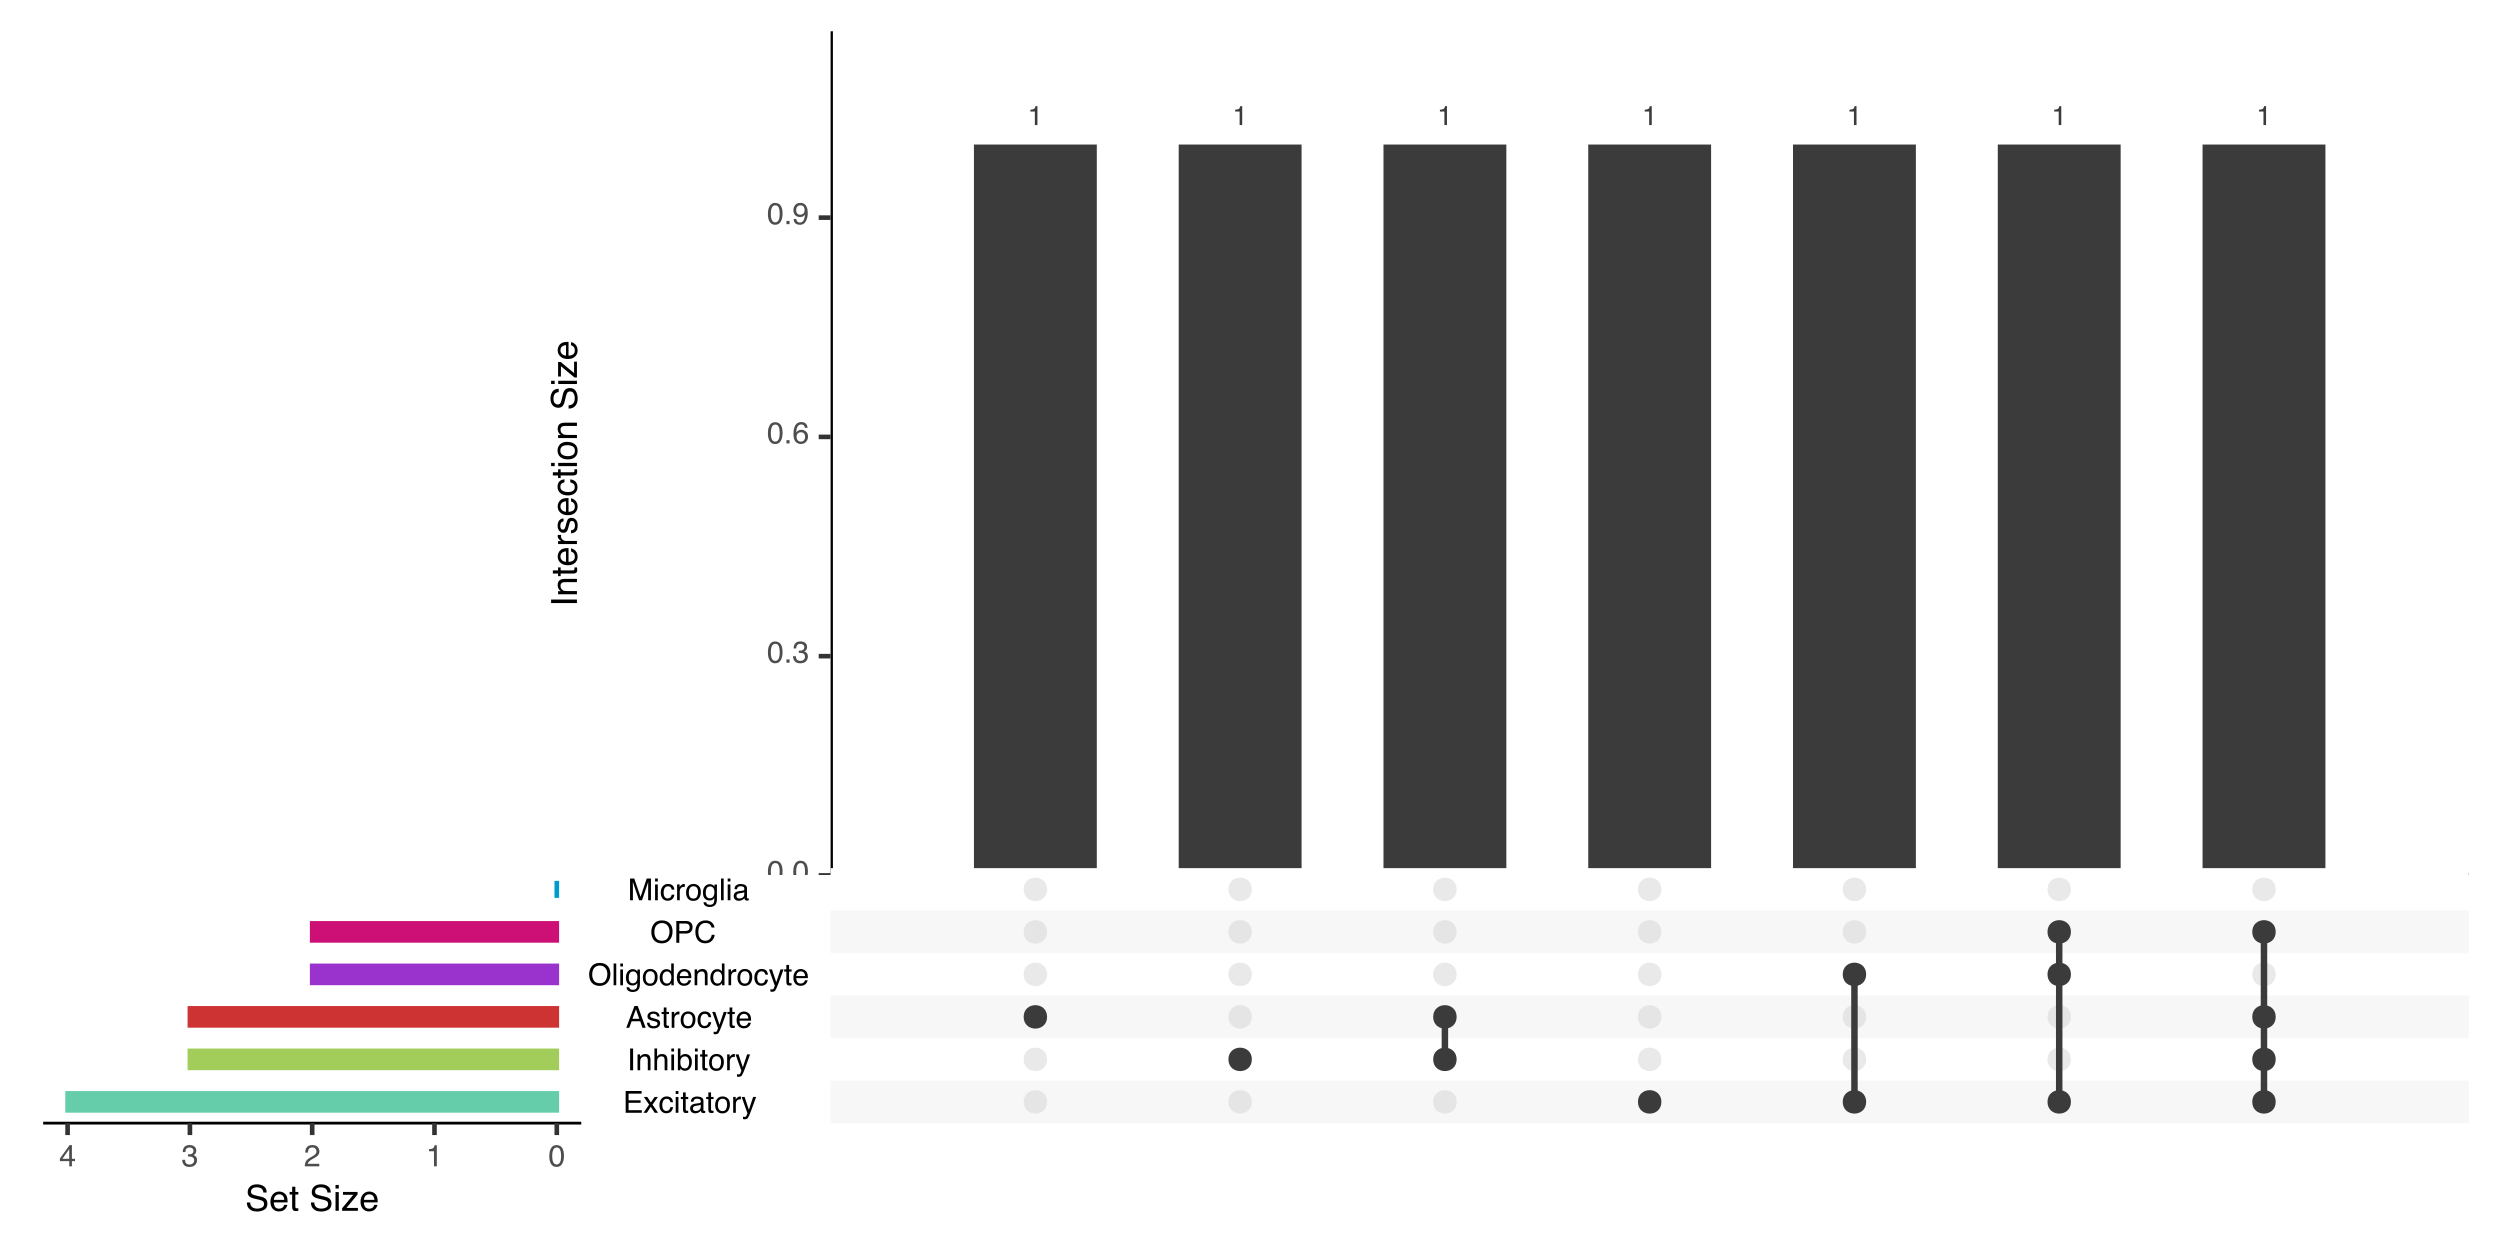 <?xml version="1.0" encoding="UTF-8"?>
<svg xmlns="http://www.w3.org/2000/svg" xmlns:xlink="http://www.w3.org/1999/xlink" width="576pt" height="288pt" viewBox="0 0 576 288" version="1.1">
<defs>
<g>
<symbol overflow="visible" id="glyph0-0">
<path style="stroke:none;" d="M 0.203 0 L 0.203 -4.5 L 3.766 -4.5 L 3.766 0 Z M 3.203 -0.562 L 3.203 -3.938 L 0.766 -3.938 L 0.766 -0.562 Z M 3.203 -0.562 "/>
</symbol>
<symbol overflow="visible" id="glyph0-1">
<path style="stroke:none;" d="M 0.594 -3.109 L 0.594 -3.531 C 1 -3.562 1.281 -3.625 1.438 -3.719 C 1.594 -3.812 1.707 -4.023 1.781 -4.359 L 2.219 -4.359 L 2.219 0 L 1.625 0 L 1.625 -3.109 Z M 0.594 -3.109 "/>
</symbol>
<symbol overflow="visible" id="glyph1-0">
<path style="stroke:none;" d="M 0.219 0 L 0.219 -5.016 L 4.219 -5.016 L 4.219 0 Z M 3.578 -0.625 L 3.578 -4.391 L 0.859 -4.391 L 0.859 -0.625 Z M 3.578 -0.625 "/>
</symbol>
<symbol overflow="visible" id="glyph1-1">
<path style="stroke:none;" d="M 1.891 -4.891 C 2.523 -4.891 2.984 -4.629 3.266 -4.109 C 3.484 -3.703 3.594 -3.148 3.594 -2.453 C 3.594 -1.785 3.492 -1.234 3.297 -0.797 C 3.016 -0.172 2.547 0.141 1.891 0.141 C 1.305 0.141 0.867 -0.113 0.578 -0.625 C 0.336 -1.051 0.219 -1.625 0.219 -2.344 C 0.219 -2.906 0.289 -3.383 0.438 -3.781 C 0.707 -4.52 1.191 -4.891 1.891 -4.891 Z M 1.891 -0.422 C 2.203 -0.422 2.453 -0.562 2.641 -0.844 C 2.836 -1.133 2.938 -1.664 2.938 -2.438 C 2.938 -2.988 2.863 -3.441 2.719 -3.797 C 2.582 -4.16 2.32 -4.344 1.938 -4.344 C 1.57 -4.344 1.305 -4.172 1.141 -3.828 C 0.973 -3.484 0.891 -2.984 0.891 -2.328 C 0.891 -1.828 0.941 -1.426 1.047 -1.125 C 1.211 -0.656 1.492 -0.422 1.891 -0.422 Z M 1.891 -0.422 "/>
</symbol>
<symbol overflow="visible" id="glyph1-2">
<path style="stroke:none;" d="M 0.594 -0.75 L 1.312 -0.75 L 1.312 0 L 0.594 0 Z M 0.594 -0.75 "/>
</symbol>
<symbol overflow="visible" id="glyph1-3">
<path style="stroke:none;" d="M 1.812 0.141 C 1.238 0.141 0.82 -0.02 0.562 -0.344 C 0.301 -0.664 0.172 -1.051 0.172 -1.5 L 0.812 -1.5 C 0.832 -1.188 0.891 -0.957 0.984 -0.812 C 1.148 -0.551 1.441 -0.422 1.859 -0.422 C 2.18 -0.422 2.438 -0.508 2.625 -0.688 C 2.82 -0.863 2.922 -1.086 2.922 -1.359 C 2.922 -1.691 2.816 -1.926 2.609 -2.062 C 2.41 -2.195 2.125 -2.266 1.75 -2.266 C 1.719 -2.266 1.676 -2.266 1.625 -2.266 C 1.582 -2.266 1.539 -2.266 1.5 -2.266 L 1.5 -2.797 C 1.562 -2.797 1.613 -2.789 1.656 -2.781 C 1.707 -2.781 1.758 -2.781 1.812 -2.781 C 2.039 -2.781 2.227 -2.816 2.375 -2.891 C 2.633 -3.023 2.766 -3.254 2.766 -3.578 C 2.766 -3.816 2.676 -4.004 2.5 -4.141 C 2.332 -4.273 2.129 -4.344 1.891 -4.344 C 1.484 -4.344 1.203 -4.207 1.047 -3.938 C 0.961 -3.781 0.914 -3.562 0.906 -3.281 L 0.297 -3.281 C 0.297 -3.645 0.367 -3.957 0.516 -4.219 C 0.766 -4.676 1.203 -4.906 1.828 -4.906 C 2.328 -4.906 2.711 -4.789 2.984 -4.562 C 3.266 -4.344 3.406 -4.023 3.406 -3.609 C 3.406 -3.305 3.32 -3.062 3.156 -2.875 C 3.062 -2.758 2.93 -2.664 2.766 -2.594 C 3.023 -2.52 3.227 -2.383 3.375 -2.188 C 3.52 -1.988 3.594 -1.742 3.594 -1.453 C 3.594 -0.984 3.438 -0.598 3.125 -0.297 C 2.82 -0.004 2.383 0.141 1.812 0.141 Z M 1.812 0.141 "/>
</symbol>
<symbol overflow="visible" id="glyph1-4">
<path style="stroke:none;" d="M 2.047 -4.922 C 2.598 -4.922 2.977 -4.773 3.188 -4.484 C 3.406 -4.203 3.516 -3.91 3.516 -3.609 L 2.906 -3.609 C 2.863 -3.805 2.805 -3.957 2.734 -4.062 C 2.586 -4.27 2.363 -4.375 2.062 -4.375 C 1.719 -4.375 1.441 -4.211 1.234 -3.891 C 1.035 -3.578 0.926 -3.125 0.906 -2.531 C 1.039 -2.738 1.219 -2.895 1.438 -3 C 1.625 -3.094 1.844 -3.141 2.094 -3.141 C 2.5 -3.141 2.852 -3.004 3.156 -2.734 C 3.469 -2.473 3.625 -2.082 3.625 -1.562 C 3.625 -1.125 3.477 -0.734 3.188 -0.391 C 2.895 -0.047 2.484 0.125 1.953 0.125 C 1.492 0.125 1.098 -0.047 0.766 -0.391 C 0.43 -0.742 0.266 -1.332 0.266 -2.156 C 0.266 -2.758 0.336 -3.273 0.484 -3.703 C 0.766 -4.516 1.285 -4.922 2.047 -4.922 Z M 2 -0.422 C 2.32 -0.422 2.562 -0.531 2.719 -0.75 C 2.883 -0.969 2.969 -1.223 2.969 -1.516 C 2.969 -1.766 2.895 -2.004 2.75 -2.234 C 2.613 -2.461 2.352 -2.578 1.969 -2.578 C 1.707 -2.578 1.477 -2.488 1.281 -2.312 C 1.082 -2.133 0.984 -1.867 0.984 -1.516 C 0.984 -1.203 1.07 -0.941 1.25 -0.734 C 1.426 -0.523 1.676 -0.422 2 -0.422 Z M 2 -0.422 "/>
</symbol>
<symbol overflow="visible" id="glyph1-5">
<path style="stroke:none;" d="M 0.938 -1.188 C 0.945 -0.844 1.078 -0.609 1.328 -0.484 C 1.453 -0.41 1.594 -0.375 1.75 -0.375 C 2.039 -0.375 2.289 -0.492 2.5 -0.734 C 2.707 -0.984 2.852 -1.484 2.938 -2.234 C 2.801 -2.016 2.629 -1.859 2.422 -1.766 C 2.223 -1.68 2.008 -1.641 1.781 -1.641 C 1.312 -1.641 0.938 -1.785 0.656 -2.078 C 0.383 -2.379 0.25 -2.758 0.25 -3.219 C 0.25 -3.664 0.383 -4.055 0.656 -4.391 C 0.926 -4.734 1.328 -4.906 1.859 -4.906 C 2.566 -4.906 3.055 -4.582 3.328 -3.938 C 3.484 -3.582 3.562 -3.141 3.562 -2.609 C 3.562 -2.016 3.469 -1.484 3.281 -1.016 C 2.988 -0.242 2.484 0.141 1.766 0.141 C 1.285 0.141 0.922 0.016 0.672 -0.234 C 0.43 -0.484 0.312 -0.801 0.312 -1.188 Z M 1.859 -2.188 C 2.109 -2.188 2.332 -2.266 2.531 -2.422 C 2.727 -2.586 2.828 -2.867 2.828 -3.266 C 2.828 -3.629 2.738 -3.898 2.562 -4.078 C 2.383 -4.254 2.156 -4.344 1.875 -4.344 C 1.57 -4.344 1.332 -4.238 1.156 -4.031 C 0.977 -3.832 0.891 -3.566 0.891 -3.234 C 0.891 -2.91 0.969 -2.656 1.125 -2.469 C 1.281 -2.281 1.523 -2.188 1.859 -2.188 Z M 1.859 -2.188 "/>
</symbol>
<symbol overflow="visible" id="glyph1-6">
<path style="stroke:none;" d="M 0.594 -5.016 L 4.266 -5.016 L 4.266 -4.406 L 1.266 -4.406 L 1.266 -2.875 L 4.031 -2.875 L 4.031 -2.297 L 1.266 -2.297 L 1.266 -0.594 L 4.312 -0.594 L 4.312 0 L 0.594 0 Z M 2.453 -5.016 Z M 2.453 -5.016 "/>
</symbol>
<symbol overflow="visible" id="glyph1-7">
<path style="stroke:none;" d="M 0.109 -3.656 L 0.906 -3.656 L 1.734 -2.375 L 2.594 -3.656 L 3.344 -3.641 L 2.109 -1.875 L 3.391 0 L 2.609 0 L 1.703 -1.375 L 0.812 0 L 0.031 0 L 1.328 -1.875 Z M 0.109 -3.656 "/>
</symbol>
<symbol overflow="visible" id="glyph1-8">
<path style="stroke:none;" d="M 1.859 -3.766 C 2.273 -3.766 2.609 -3.664 2.859 -3.469 C 3.117 -3.27 3.281 -2.926 3.344 -2.438 L 2.734 -2.438 C 2.703 -2.656 2.617 -2.836 2.484 -2.984 C 2.359 -3.141 2.148 -3.219 1.859 -3.219 C 1.473 -3.219 1.191 -3.023 1.016 -2.641 C 0.91 -2.391 0.859 -2.082 0.859 -1.719 C 0.859 -1.352 0.938 -1.047 1.094 -0.797 C 1.25 -0.547 1.492 -0.422 1.828 -0.422 C 2.078 -0.422 2.273 -0.5 2.422 -0.656 C 2.578 -0.812 2.68 -1.023 2.734 -1.297 L 3.344 -1.297 C 3.27 -0.805 3.094 -0.445 2.812 -0.219 C 2.539 0 2.195 0.109 1.781 0.109 C 1.301 0.109 0.914 -0.062 0.625 -0.406 C 0.344 -0.758 0.203 -1.203 0.203 -1.734 C 0.203 -2.367 0.359 -2.863 0.672 -3.219 C 0.984 -3.582 1.379 -3.766 1.859 -3.766 Z M 1.766 -3.75 Z M 1.766 -3.75 "/>
</symbol>
<symbol overflow="visible" id="glyph1-9">
<path style="stroke:none;" d="M 0.453 -3.641 L 1.078 -3.641 L 1.078 0 L 0.453 0 Z M 0.453 -5.016 L 1.078 -5.016 L 1.078 -4.328 L 0.453 -4.328 Z M 0.453 -5.016 "/>
</symbol>
<symbol overflow="visible" id="glyph1-10">
<path style="stroke:none;" d="M 0.578 -4.688 L 1.203 -4.688 L 1.203 -3.656 L 1.781 -3.656 L 1.781 -3.156 L 1.203 -3.156 L 1.203 -0.766 C 1.203 -0.641 1.242 -0.555 1.328 -0.516 C 1.367 -0.484 1.445 -0.469 1.562 -0.469 C 1.594 -0.469 1.625 -0.469 1.656 -0.469 C 1.695 -0.477 1.738 -0.484 1.781 -0.484 L 1.781 0 C 1.707 0.02 1.633 0.035 1.562 0.047 C 1.488 0.055 1.406 0.062 1.312 0.062 C 1.02 0.062 0.82 -0.008 0.719 -0.156 C 0.625 -0.312 0.578 -0.504 0.578 -0.734 L 0.578 -3.156 L 0.078 -3.156 L 0.078 -3.656 L 0.578 -3.656 Z M 0.578 -4.688 "/>
</symbol>
<symbol overflow="visible" id="glyph1-11">
<path style="stroke:none;" d="M 0.922 -0.969 C 0.922 -0.789 0.984 -0.648 1.109 -0.547 C 1.242 -0.453 1.398 -0.406 1.578 -0.406 C 1.797 -0.406 2.004 -0.453 2.203 -0.547 C 2.547 -0.711 2.719 -0.988 2.719 -1.375 L 2.719 -1.859 C 2.645 -1.816 2.547 -1.781 2.422 -1.75 C 2.305 -1.719 2.191 -1.691 2.078 -1.672 L 1.703 -1.625 C 1.484 -1.594 1.316 -1.547 1.203 -1.484 C 1.016 -1.379 0.922 -1.207 0.922 -0.969 Z M 2.406 -2.219 C 2.551 -2.238 2.648 -2.297 2.703 -2.391 C 2.723 -2.453 2.734 -2.531 2.734 -2.625 C 2.734 -2.844 2.66 -3 2.516 -3.094 C 2.367 -3.188 2.156 -3.234 1.875 -3.234 C 1.551 -3.234 1.32 -3.145 1.188 -2.969 C 1.113 -2.875 1.066 -2.734 1.047 -2.547 L 0.469 -2.547 C 0.477 -2.992 0.625 -3.305 0.906 -3.484 C 1.188 -3.66 1.516 -3.75 1.891 -3.75 C 2.316 -3.75 2.664 -3.664 2.938 -3.5 C 3.207 -3.332 3.344 -3.078 3.344 -2.734 L 3.344 -0.625 C 3.344 -0.562 3.352 -0.508 3.375 -0.469 C 3.406 -0.438 3.461 -0.422 3.547 -0.422 C 3.566 -0.422 3.594 -0.422 3.625 -0.422 C 3.664 -0.422 3.707 -0.426 3.75 -0.438 L 3.75 0.016 C 3.645 0.047 3.566 0.062 3.516 0.062 C 3.473 0.07 3.406 0.078 3.312 0.078 C 3.102 0.078 2.953 0.004 2.859 -0.141 C 2.805 -0.223 2.77 -0.336 2.75 -0.484 C 2.625 -0.316 2.441 -0.172 2.203 -0.047 C 1.973 0.066 1.719 0.125 1.438 0.125 C 1.094 0.125 0.812 0.02 0.594 -0.188 C 0.383 -0.395 0.281 -0.648 0.281 -0.953 C 0.281 -1.297 0.383 -1.562 0.594 -1.75 C 0.812 -1.938 1.094 -2.051 1.438 -2.094 Z M 1.906 -3.75 Z M 1.906 -3.75 "/>
</symbol>
<symbol overflow="visible" id="glyph1-12">
<path style="stroke:none;" d="M 1.906 -0.391 C 2.312 -0.391 2.586 -0.547 2.734 -0.859 C 2.891 -1.172 2.969 -1.516 2.969 -1.891 C 2.969 -2.234 2.914 -2.508 2.812 -2.719 C 2.633 -3.062 2.332 -3.234 1.906 -3.234 C 1.531 -3.234 1.254 -3.086 1.078 -2.797 C 0.91 -2.516 0.828 -2.172 0.828 -1.766 C 0.828 -1.367 0.91 -1.039 1.078 -0.781 C 1.254 -0.52 1.531 -0.391 1.906 -0.391 Z M 1.922 -3.766 C 2.398 -3.766 2.801 -3.609 3.125 -3.297 C 3.445 -2.984 3.609 -2.52 3.609 -1.906 C 3.609 -1.312 3.461 -0.82 3.172 -0.438 C 2.891 -0.051 2.445 0.141 1.844 0.141 C 1.344 0.141 0.941 -0.031 0.641 -0.375 C 0.348 -0.719 0.203 -1.176 0.203 -1.75 C 0.203 -2.363 0.359 -2.852 0.672 -3.219 C 0.984 -3.582 1.398 -3.766 1.922 -3.766 Z M 1.906 -3.75 Z M 1.906 -3.75 "/>
</symbol>
<symbol overflow="visible" id="glyph1-13">
<path style="stroke:none;" d="M 0.469 -3.656 L 1.047 -3.656 L 1.047 -3.031 C 1.098 -3.156 1.219 -3.305 1.406 -3.484 C 1.594 -3.66 1.805 -3.75 2.047 -3.75 C 2.055 -3.75 2.078 -3.742 2.109 -3.734 C 2.141 -3.734 2.188 -3.727 2.25 -3.719 L 2.25 -3.078 C 2.207 -3.086 2.172 -3.094 2.141 -3.094 C 2.117 -3.094 2.086 -3.094 2.047 -3.094 C 1.734 -3.094 1.492 -2.992 1.328 -2.797 C 1.16 -2.598 1.078 -2.367 1.078 -2.109 L 1.078 0 L 0.469 0 Z M 0.469 -3.656 "/>
</symbol>
<symbol overflow="visible" id="glyph1-14">
<path style="stroke:none;" d="M 2.734 -3.656 L 3.422 -3.656 C 3.328 -3.426 3.133 -2.891 2.844 -2.047 C 2.613 -1.422 2.426 -0.91 2.281 -0.516 C 1.926 0.422 1.676 0.988 1.531 1.188 C 1.383 1.395 1.133 1.5 0.781 1.5 C 0.688 1.5 0.613 1.492 0.562 1.484 C 0.52 1.484 0.469 1.473 0.406 1.453 L 0.406 0.891 C 0.508 0.922 0.582 0.938 0.625 0.938 C 0.676 0.945 0.723 0.953 0.766 0.953 C 0.879 0.953 0.961 0.93 1.016 0.891 C 1.066 0.859 1.113 0.816 1.156 0.766 C 1.164 0.742 1.203 0.648 1.266 0.484 C 1.336 0.316 1.391 0.191 1.422 0.109 L 0.078 -3.656 L 0.766 -3.656 L 1.75 -0.688 Z M 1.75 -3.75 Z M 1.75 -3.75 "/>
</symbol>
<symbol overflow="visible" id="glyph1-15">
<path style="stroke:none;" d="M 0.688 -5.016 L 1.375 -5.016 L 1.375 0 L 0.688 0 Z M 0.688 -5.016 "/>
</symbol>
<symbol overflow="visible" id="glyph1-16">
<path style="stroke:none;" d="M 0.453 -3.656 L 1.031 -3.656 L 1.031 -3.141 C 1.207 -3.359 1.391 -3.516 1.578 -3.609 C 1.773 -3.703 1.992 -3.75 2.234 -3.75 C 2.754 -3.75 3.102 -3.566 3.281 -3.203 C 3.383 -3.004 3.438 -2.719 3.438 -2.344 L 3.438 0 L 2.812 0 L 2.812 -2.312 C 2.812 -2.531 2.773 -2.707 2.703 -2.844 C 2.598 -3.07 2.398 -3.188 2.109 -3.188 C 1.961 -3.188 1.844 -3.172 1.75 -3.141 C 1.582 -3.086 1.438 -2.988 1.312 -2.844 C 1.207 -2.719 1.141 -2.594 1.109 -2.469 C 1.078 -2.344 1.062 -2.16 1.062 -1.922 L 1.062 0 L 0.453 0 Z M 1.891 -3.75 Z M 1.891 -3.75 "/>
</symbol>
<symbol overflow="visible" id="glyph1-17">
<path style="stroke:none;" d="M 0.453 -5.031 L 1.062 -5.031 L 1.062 -3.172 C 1.207 -3.348 1.336 -3.477 1.453 -3.562 C 1.648 -3.688 1.898 -3.75 2.203 -3.75 C 2.734 -3.75 3.094 -3.562 3.281 -3.188 C 3.383 -2.988 3.438 -2.707 3.438 -2.344 L 3.438 0 L 2.797 0 L 2.797 -2.312 C 2.797 -2.57 2.766 -2.77 2.703 -2.906 C 2.586 -3.102 2.379 -3.203 2.078 -3.203 C 1.816 -3.203 1.582 -3.113 1.375 -2.938 C 1.164 -2.758 1.062 -2.426 1.062 -1.938 L 1.062 0 L 0.453 0 Z M 0.453 -5.031 "/>
</symbol>
<symbol overflow="visible" id="glyph1-18">
<path style="stroke:none;" d="M 0.406 -5.031 L 1 -5.031 L 1 -3.219 C 1.133 -3.395 1.297 -3.523 1.484 -3.609 C 1.672 -3.703 1.875 -3.75 2.094 -3.75 C 2.551 -3.75 2.922 -3.594 3.203 -3.281 C 3.484 -2.969 3.625 -2.508 3.625 -1.906 C 3.625 -1.32 3.484 -0.836 3.203 -0.453 C 2.922 -0.078 2.535 0.109 2.047 0.109 C 1.766 0.109 1.531 0.047 1.344 -0.078 C 1.227 -0.16 1.102 -0.289 0.969 -0.469 L 0.969 0 L 0.406 0 Z M 2 -0.422 C 2.332 -0.422 2.582 -0.551 2.75 -0.812 C 2.914 -1.082 3 -1.438 3 -1.875 C 3 -2.258 2.914 -2.578 2.75 -2.828 C 2.582 -3.078 2.336 -3.203 2.016 -3.203 C 1.734 -3.203 1.488 -3.098 1.281 -2.891 C 1.07 -2.68 0.969 -2.344 0.969 -1.875 C 0.969 -1.531 1.008 -1.25 1.094 -1.031 C 1.258 -0.625 1.562 -0.422 2 -0.422 Z M 2 -0.422 "/>
</symbol>
<symbol overflow="visible" id="glyph1-19">
<path style="stroke:none;" d="M 3.109 -2.062 L 2.344 -4.281 L 1.531 -2.062 Z M 2 -5.016 L 2.766 -5.016 L 4.578 0 L 3.844 0 L 3.328 -1.5 L 1.344 -1.5 L 0.797 0 L 0.109 0 Z M 2 -5.016 "/>
</symbol>
<symbol overflow="visible" id="glyph1-20">
<path style="stroke:none;" d="M 0.812 -1.156 C 0.832 -0.945 0.883 -0.785 0.969 -0.672 C 1.125 -0.473 1.395 -0.375 1.781 -0.375 C 2.008 -0.375 2.207 -0.422 2.375 -0.516 C 2.551 -0.617 2.641 -0.773 2.641 -0.984 C 2.641 -1.141 2.57 -1.258 2.438 -1.344 C 2.344 -1.395 2.164 -1.453 1.906 -1.516 L 1.422 -1.641 C 1.109 -1.723 0.875 -1.812 0.719 -1.906 C 0.457 -2.07 0.328 -2.301 0.328 -2.594 C 0.328 -2.938 0.453 -3.211 0.703 -3.422 C 0.953 -3.641 1.285 -3.75 1.703 -3.75 C 2.254 -3.75 2.656 -3.586 2.906 -3.266 C 3.051 -3.066 3.125 -2.848 3.125 -2.609 L 2.547 -2.609 C 2.535 -2.742 2.484 -2.867 2.391 -2.984 C 2.254 -3.148 2.008 -3.234 1.656 -3.234 C 1.426 -3.234 1.25 -3.188 1.125 -3.094 C 1.008 -3.008 0.953 -2.895 0.953 -2.75 C 0.953 -2.582 1.031 -2.453 1.188 -2.359 C 1.281 -2.305 1.414 -2.258 1.594 -2.219 L 2 -2.109 C 2.438 -2.004 2.734 -1.898 2.891 -1.797 C 3.129 -1.641 3.25 -1.395 3.25 -1.062 C 3.25 -0.738 3.125 -0.457 2.875 -0.219 C 2.625 0.02 2.25 0.141 1.75 0.141 C 1.207 0.141 0.82 0.016 0.594 -0.234 C 0.363 -0.484 0.238 -0.789 0.219 -1.156 Z M 1.719 -3.75 Z M 1.719 -3.75 "/>
</symbol>
<symbol overflow="visible" id="glyph1-21">
<path style="stroke:none;" d="M 1.969 -3.75 C 2.227 -3.75 2.477 -3.688 2.719 -3.562 C 2.969 -3.438 3.156 -3.281 3.281 -3.094 C 3.406 -2.906 3.488 -2.688 3.531 -2.438 C 3.57 -2.27 3.594 -2.004 3.594 -1.641 L 0.906 -1.641 C 0.914 -1.266 1.004 -0.961 1.172 -0.734 C 1.336 -0.516 1.594 -0.406 1.938 -0.406 C 2.25 -0.406 2.504 -0.508 2.703 -0.719 C 2.805 -0.844 2.883 -0.988 2.938 -1.156 L 3.531 -1.156 C 3.52 -1.02 3.469 -0.867 3.375 -0.703 C 3.289 -0.535 3.191 -0.398 3.078 -0.297 C 2.891 -0.109 2.656 0.016 2.375 0.078 C 2.227 0.109 2.062 0.125 1.875 0.125 C 1.426 0.125 1.039 -0.035 0.719 -0.359 C 0.406 -0.691 0.25 -1.16 0.25 -1.766 C 0.25 -2.348 0.406 -2.82 0.719 -3.188 C 1.039 -3.562 1.457 -3.75 1.969 -3.75 Z M 2.953 -2.125 C 2.93 -2.383 2.875 -2.598 2.781 -2.766 C 2.613 -3.055 2.332 -3.203 1.938 -3.203 C 1.656 -3.203 1.414 -3.098 1.219 -2.891 C 1.031 -2.691 0.93 -2.438 0.922 -2.125 Z M 1.922 -3.75 Z M 1.922 -3.75 "/>
</symbol>
<symbol overflow="visible" id="glyph1-22">
<path style="stroke:none;" d="M 2.703 -5.156 C 3.586 -5.156 4.242 -4.867 4.672 -4.297 C 5.004 -3.859 5.172 -3.289 5.172 -2.594 C 5.172 -1.844 4.977 -1.223 4.594 -0.734 C 4.145 -0.148 3.508 0.141 2.688 0.141 C 1.914 0.141 1.305 -0.113 0.859 -0.625 C 0.473 -1.113 0.281 -1.734 0.281 -2.484 C 0.281 -3.16 0.445 -3.742 0.781 -4.234 C 1.207 -4.848 1.848 -5.156 2.703 -5.156 Z M 2.766 -0.469 C 3.367 -0.469 3.801 -0.68 4.062 -1.109 C 4.332 -1.535 4.469 -2.031 4.469 -2.594 C 4.469 -3.176 4.312 -3.645 4 -4 C 3.695 -4.363 3.273 -4.547 2.734 -4.547 C 2.223 -4.547 1.801 -4.367 1.469 -4.016 C 1.145 -3.66 0.984 -3.133 0.984 -2.438 C 0.984 -1.883 1.125 -1.414 1.406 -1.031 C 1.688 -0.656 2.141 -0.469 2.766 -0.469 Z M 2.719 -5.156 Z M 2.719 -5.156 "/>
</symbol>
<symbol overflow="visible" id="glyph1-23">
<path style="stroke:none;" d="M 0.469 -5.016 L 1.078 -5.016 L 1.078 0 L 0.469 0 Z M 0.469 -5.016 "/>
</symbol>
<symbol overflow="visible" id="glyph1-24">
<path style="stroke:none;" d="M 1.75 -3.719 C 2.031 -3.719 2.281 -3.648 2.5 -3.516 C 2.613 -3.43 2.727 -3.316 2.844 -3.172 L 2.844 -3.625 L 3.422 -3.625 L 3.422 -0.297 C 3.422 0.172 3.352 0.535 3.219 0.797 C 2.957 1.297 2.473 1.547 1.766 1.547 C 1.367 1.547 1.035 1.457 0.766 1.281 C 0.504 1.102 0.359 0.828 0.328 0.453 L 0.953 0.453 C 0.973 0.617 1.031 0.742 1.125 0.828 C 1.258 0.973 1.477 1.047 1.781 1.047 C 2.25 1.047 2.555 0.879 2.703 0.547 C 2.797 0.348 2.836 -0.004 2.828 -0.516 C 2.703 -0.328 2.551 -0.188 2.375 -0.094 C 2.207 0 1.984 0.047 1.703 0.047 C 1.297 0.047 0.941 -0.094 0.641 -0.375 C 0.348 -0.656 0.203 -1.125 0.203 -1.781 C 0.203 -2.383 0.352 -2.859 0.656 -3.203 C 0.957 -3.547 1.32 -3.719 1.75 -3.719 Z M 2.844 -1.844 C 2.844 -2.301 2.75 -2.641 2.562 -2.859 C 2.383 -3.078 2.148 -3.188 1.859 -3.188 C 1.422 -3.188 1.125 -2.984 0.969 -2.578 C 0.883 -2.359 0.844 -2.07 0.844 -1.719 C 0.844 -1.312 0.926 -1 1.094 -0.781 C 1.258 -0.562 1.484 -0.453 1.766 -0.453 C 2.211 -0.453 2.523 -0.656 2.703 -1.062 C 2.797 -1.281 2.844 -1.539 2.844 -1.844 Z M 1.812 -3.75 Z M 1.812 -3.75 "/>
</symbol>
<symbol overflow="visible" id="glyph1-25">
<path style="stroke:none;" d="M 0.844 -1.781 C 0.844 -1.395 0.926 -1.066 1.094 -0.797 C 1.258 -0.535 1.523 -0.406 1.891 -0.406 C 2.172 -0.406 2.406 -0.523 2.594 -0.766 C 2.781 -1.016 2.875 -1.367 2.875 -1.828 C 2.875 -2.285 2.773 -2.625 2.578 -2.844 C 2.391 -3.07 2.16 -3.188 1.891 -3.188 C 1.578 -3.188 1.32 -3.066 1.125 -2.828 C 0.938 -2.598 0.844 -2.25 0.844 -1.781 Z M 1.766 -3.719 C 2.047 -3.719 2.281 -3.66 2.469 -3.547 C 2.582 -3.484 2.707 -3.363 2.844 -3.188 L 2.844 -5.031 L 3.438 -5.031 L 3.438 0 L 2.875 0 L 2.875 -0.516 C 2.738 -0.285 2.57 -0.117 2.375 -0.016 C 2.176 0.078 1.953 0.125 1.703 0.125 C 1.297 0.125 0.941 -0.047 0.641 -0.391 C 0.336 -0.734 0.188 -1.188 0.188 -1.75 C 0.188 -2.281 0.32 -2.738 0.594 -3.125 C 0.875 -3.52 1.266 -3.719 1.766 -3.719 Z M 1.766 -3.719 "/>
</symbol>
<symbol overflow="visible" id="glyph1-26">
<path style="stroke:none;" d="M 0.594 -5.016 L 2.859 -5.016 C 3.305 -5.016 3.664 -4.891 3.938 -4.641 C 4.207 -4.391 4.344 -4.035 4.344 -3.578 C 4.344 -3.191 4.219 -2.852 3.969 -2.562 C 3.727 -2.27 3.359 -2.125 2.859 -2.125 L 1.281 -2.125 L 1.281 0 L 0.594 0 Z M 3.656 -3.578 C 3.656 -3.941 3.52 -4.191 3.25 -4.328 C 3.102 -4.398 2.895 -4.438 2.625 -4.438 L 1.281 -4.438 L 1.281 -2.703 L 2.625 -2.703 C 2.938 -2.703 3.188 -2.766 3.375 -2.891 C 3.562 -3.023 3.656 -3.254 3.656 -3.578 Z M 3.656 -3.578 "/>
</symbol>
<symbol overflow="visible" id="glyph1-27">
<path style="stroke:none;" d="M 2.656 -5.156 C 3.289 -5.156 3.781 -4.988 4.125 -4.656 C 4.477 -4.32 4.676 -3.941 4.719 -3.516 L 4.047 -3.516 C 3.973 -3.836 3.82 -4.094 3.594 -4.281 C 3.375 -4.469 3.062 -4.562 2.656 -4.562 C 2.164 -4.562 1.766 -4.391 1.453 -4.047 C 1.148 -3.703 1 -3.172 1 -2.453 C 1 -1.859 1.133 -1.379 1.406 -1.016 C 1.688 -0.648 2.098 -0.469 2.641 -0.469 C 3.141 -0.469 3.52 -0.66 3.781 -1.047 C 3.926 -1.242 4.031 -1.508 4.094 -1.844 L 4.766 -1.844 C 4.703 -1.312 4.504 -0.867 4.172 -0.516 C 3.773 -0.086 3.238 0.125 2.562 0.125 C 1.977 0.125 1.488 -0.051 1.094 -0.406 C 0.57 -0.863 0.312 -1.582 0.312 -2.562 C 0.312 -3.301 0.504 -3.91 0.891 -4.391 C 1.316 -4.898 1.906 -5.156 2.656 -5.156 Z M 2.516 -5.156 Z M 2.516 -5.156 "/>
</symbol>
<symbol overflow="visible" id="glyph1-28">
<path style="stroke:none;" d="M 0.516 -5.016 L 1.484 -5.016 L 2.938 -0.781 L 4.359 -5.016 L 5.328 -5.016 L 5.328 0 L 4.688 0 L 4.688 -2.969 C 4.688 -3.07 4.688 -3.238 4.688 -3.469 C 4.695 -3.707 4.703 -3.961 4.703 -4.234 L 3.266 0 L 2.594 0 L 1.156 -4.234 L 1.156 -4.078 C 1.156 -3.953 1.156 -3.766 1.156 -3.516 C 1.164 -3.266 1.172 -3.082 1.172 -2.969 L 1.172 0 L 0.516 0 Z M 0.516 -5.016 "/>
</symbol>
<symbol overflow="visible" id="glyph1-29">
<path style="stroke:none;" d="M 0.672 -3.469 L 0.672 -3.938 C 1.117 -3.977 1.426 -4.051 1.594 -4.156 C 1.77 -4.258 1.906 -4.5 2 -4.875 L 2.484 -4.875 L 2.484 0 L 1.828 0 L 1.828 -3.469 Z M 0.672 -3.469 "/>
</symbol>
<symbol overflow="visible" id="glyph1-30">
<path style="stroke:none;" d="M 0.219 0 C 0.238 -0.414 0.32 -0.781 0.469 -1.094 C 0.625 -1.406 0.926 -1.691 1.375 -1.953 L 2.031 -2.328 C 2.32 -2.504 2.523 -2.648 2.641 -2.766 C 2.828 -2.953 2.922 -3.172 2.922 -3.422 C 2.922 -3.703 2.832 -3.926 2.656 -4.094 C 2.488 -4.258 2.266 -4.344 1.984 -4.344 C 1.555 -4.344 1.266 -4.188 1.109 -3.875 C 1.023 -3.695 0.977 -3.457 0.969 -3.156 L 0.344 -3.156 C 0.344 -3.582 0.422 -3.93 0.578 -4.203 C 0.836 -4.672 1.305 -4.906 1.984 -4.906 C 2.547 -4.906 2.957 -4.754 3.219 -4.453 C 3.477 -4.148 3.609 -3.816 3.609 -3.453 C 3.609 -3.055 3.469 -2.719 3.188 -2.438 C 3.031 -2.281 2.742 -2.086 2.328 -1.859 L 1.859 -1.594 C 1.641 -1.469 1.469 -1.348 1.344 -1.234 C 1.113 -1.035 0.969 -0.816 0.906 -0.578 L 3.578 -0.578 L 3.578 0 Z M 0.219 0 "/>
</symbol>
<symbol overflow="visible" id="glyph1-31">
<path style="stroke:none;" d="M 2.312 -1.734 L 2.312 -3.953 L 0.75 -1.734 Z M 2.328 0 L 2.328 -1.203 L 0.172 -1.203 L 0.172 -1.797 L 2.422 -4.906 L 2.938 -4.906 L 2.938 -1.734 L 3.656 -1.734 L 3.656 -1.203 L 2.938 -1.203 L 2.938 0 Z M 2.328 0 "/>
</symbol>
<symbol overflow="visible" id="glyph2-0">
<path style="stroke:none;" d="M 0 -0.266 L -5.953 -0.266 L -5.953 -4.984 L 0 -4.984 Z M -0.75 -4.25 L -5.203 -4.25 L -5.203 -1.016 L -0.75 -1.016 Z M -0.75 -4.25 "/>
</symbol>
<symbol overflow="visible" id="glyph2-1">
<path style="stroke:none;" d="M -5.953 -0.812 L -5.953 -1.625 L 0 -1.625 L 0 -0.812 Z M -5.953 -0.812 "/>
</symbol>
<symbol overflow="visible" id="glyph2-2">
<path style="stroke:none;" d="M -4.344 -0.531 L -4.344 -1.234 L -3.719 -1.234 C -3.977 -1.43 -4.16 -1.645 -4.266 -1.875 C -4.379 -2.102 -4.438 -2.359 -4.438 -2.641 C -4.438 -3.254 -4.223 -3.672 -3.797 -3.891 C -3.555 -4.016 -3.219 -4.078 -2.781 -4.078 L 0 -4.078 L 0 -3.328 L -2.734 -3.328 C -2.992 -3.328 -3.207 -3.289 -3.375 -3.219 C -3.645 -3.082 -3.781 -2.844 -3.781 -2.5 C -3.781 -2.332 -3.766 -2.191 -3.734 -2.078 C -3.672 -1.879 -3.551 -1.707 -3.375 -1.562 C -3.227 -1.438 -3.078 -1.352 -2.922 -1.312 C -2.773 -1.281 -2.555 -1.266 -2.266 -1.266 L 0 -1.266 L 0 -0.531 Z M -4.438 -2.25 Z M -4.438 -2.25 "/>
</symbol>
<symbol overflow="visible" id="glyph2-3">
<path style="stroke:none;" d="M -5.547 -0.688 L -5.547 -1.422 L -4.344 -1.422 L -4.344 -2.109 L -3.75 -2.109 L -3.75 -1.422 L -0.906 -1.422 C -0.758 -1.422 -0.66 -1.473 -0.609 -1.578 C -0.578 -1.629 -0.562 -1.723 -0.562 -1.859 C -0.562 -1.891 -0.562 -1.926 -0.562 -1.969 C -0.562 -2.008 -0.566 -2.055 -0.578 -2.109 L 0 -2.109 C 0.02 -2.023 0.035 -1.938 0.047 -1.844 C 0.055 -1.758 0.062 -1.664 0.062 -1.562 C 0.062 -1.219 -0.02 -0.984 -0.188 -0.859 C -0.363 -0.742 -0.594 -0.688 -0.875 -0.688 L -3.75 -0.688 L -3.75 -0.094 L -4.344 -0.094 L -4.344 -0.688 Z M -5.547 -0.688 "/>
</symbol>
<symbol overflow="visible" id="glyph2-4">
<path style="stroke:none;" d="M -4.438 -2.344 C -4.438 -2.645 -4.363 -2.941 -4.219 -3.234 C -4.07 -3.523 -3.883 -3.742 -3.656 -3.891 C -3.438 -4.035 -3.18 -4.133 -2.891 -4.188 C -2.691 -4.227 -2.375 -4.25 -1.938 -4.25 L -1.938 -1.078 C -1.5 -1.086 -1.145 -1.188 -0.875 -1.375 C -0.613 -1.57 -0.484 -1.875 -0.484 -2.281 C -0.484 -2.664 -0.609 -2.973 -0.859 -3.203 C -1.004 -3.328 -1.172 -3.414 -1.359 -3.469 L -1.359 -4.188 C -1.203 -4.176 -1.023 -4.113 -0.828 -4 C -0.629 -3.895 -0.469 -3.773 -0.344 -3.641 C -0.133 -3.422 0.008 -3.148 0.094 -2.828 C 0.133 -2.648 0.156 -2.453 0.156 -2.234 C 0.156 -1.691 -0.039 -1.234 -0.438 -0.859 C -0.832 -0.484 -1.383 -0.297 -2.094 -0.297 C -2.781 -0.297 -3.344 -0.484 -3.781 -0.859 C -4.219 -1.234 -4.438 -1.727 -4.438 -2.344 Z M -2.516 -3.5 C -2.828 -3.469 -3.078 -3.398 -3.266 -3.297 C -3.617 -3.098 -3.797 -2.766 -3.797 -2.297 C -3.797 -1.961 -3.676 -1.68 -3.438 -1.453 C -3.195 -1.223 -2.891 -1.102 -2.516 -1.094 Z M -4.438 -2.266 Z M -4.438 -2.266 "/>
</symbol>
<symbol overflow="visible" id="glyph2-5">
<path style="stroke:none;" d="M -4.344 -0.562 L -4.344 -1.25 L -3.594 -1.25 C -3.738 -1.301 -3.914 -1.438 -4.125 -1.656 C -4.332 -1.883 -4.438 -2.145 -4.438 -2.438 C -4.438 -2.445 -4.43 -2.469 -4.422 -2.5 C -4.422 -2.531 -4.422 -2.586 -4.422 -2.672 L -3.641 -2.672 C -3.648 -2.617 -3.656 -2.57 -3.656 -2.531 C -3.664 -2.5 -3.672 -2.461 -3.672 -2.422 C -3.672 -2.055 -3.551 -1.773 -3.312 -1.578 C -3.07 -1.379 -2.801 -1.281 -2.5 -1.281 L 0 -1.281 L 0 -0.562 Z M -4.344 -0.562 "/>
</symbol>
<symbol overflow="visible" id="glyph2-6">
<path style="stroke:none;" d="M -1.359 -0.969 C -1.117 -0.988 -0.93 -1.051 -0.797 -1.156 C -0.566 -1.332 -0.453 -1.648 -0.453 -2.109 C -0.453 -2.379 -0.508 -2.613 -0.625 -2.812 C -0.738 -3.02 -0.922 -3.125 -1.172 -3.125 C -1.359 -3.125 -1.5 -3.039 -1.594 -2.875 C -1.656 -2.77 -1.723 -2.562 -1.797 -2.25 L -1.953 -1.672 C -2.047 -1.305 -2.145 -1.035 -2.25 -0.859 C -2.445 -0.547 -2.723 -0.391 -3.078 -0.391 C -3.484 -0.391 -3.812 -0.535 -4.062 -0.828 C -4.32 -1.129 -4.453 -1.531 -4.453 -2.031 C -4.453 -2.676 -4.258 -3.145 -3.875 -3.438 C -3.633 -3.613 -3.375 -3.703 -3.094 -3.703 L -3.094 -3.016 C -3.258 -3.004 -3.41 -2.945 -3.547 -2.844 C -3.734 -2.676 -3.828 -2.383 -3.828 -1.969 C -3.828 -1.695 -3.773 -1.488 -3.672 -1.344 C -3.566 -1.195 -3.426 -1.125 -3.25 -1.125 C -3.062 -1.125 -2.91 -1.219 -2.797 -1.406 C -2.734 -1.52 -2.676 -1.68 -2.625 -1.891 L -2.5 -2.375 C -2.375 -2.895 -2.254 -3.242 -2.141 -3.422 C -1.953 -3.703 -1.656 -3.844 -1.25 -3.844 C -0.863 -3.844 -0.531 -3.695 -0.25 -3.406 C 0.031 -3.113 0.172 -2.664 0.172 -2.062 C 0.172 -1.426 0.023 -0.973 -0.266 -0.703 C -0.566 -0.43 -0.93 -0.285 -1.359 -0.266 Z M -4.438 -2.047 Z M -4.438 -2.047 "/>
</symbol>
<symbol overflow="visible" id="glyph2-7">
<path style="stroke:none;" d="M -4.469 -2.203 C -4.469 -2.691 -4.348 -3.086 -4.109 -3.391 C -3.867 -3.703 -3.457 -3.891 -2.875 -3.953 L -2.875 -3.25 C -3.145 -3.207 -3.367 -3.109 -3.547 -2.953 C -3.723 -2.797 -3.812 -2.547 -3.812 -2.203 C -3.812 -1.742 -3.582 -1.414 -3.125 -1.219 C -2.832 -1.082 -2.473 -1.016 -2.047 -1.016 C -1.609 -1.016 -1.238 -1.102 -0.938 -1.281 C -0.645 -1.469 -0.5 -1.758 -0.5 -2.156 C -0.5 -2.457 -0.586 -2.695 -0.766 -2.875 C -0.953 -3.051 -1.207 -3.176 -1.531 -3.25 L -1.531 -3.953 C -0.957 -3.867 -0.535 -3.664 -0.266 -3.344 C -0.004 -3.02 0.125 -2.609 0.125 -2.109 C 0.125 -1.535 -0.082 -1.078 -0.5 -0.734 C -0.914 -0.398 -1.43 -0.234 -2.047 -0.234 C -2.805 -0.234 -3.398 -0.414 -3.828 -0.781 C -4.254 -1.156 -4.469 -1.629 -4.469 -2.203 Z M -4.438 -2.094 Z M -4.438 -2.094 "/>
</symbol>
<symbol overflow="visible" id="glyph2-8">
<path style="stroke:none;" d="M -4.312 -0.531 L -4.312 -1.281 L 0 -1.281 L 0 -0.531 Z M -5.953 -0.531 L -5.953 -1.281 L -5.125 -1.281 L -5.125 -0.531 Z M -5.953 -0.531 "/>
</symbol>
<symbol overflow="visible" id="glyph2-9">
<path style="stroke:none;" d="M -0.469 -2.25 C -0.469 -2.738 -0.648 -3.07 -1.016 -3.25 C -1.379 -3.426 -1.785 -3.516 -2.234 -3.516 C -2.641 -3.516 -2.973 -3.453 -3.234 -3.328 C -3.629 -3.117 -3.828 -2.766 -3.828 -2.266 C -3.828 -1.816 -3.656 -1.488 -3.312 -1.281 C -2.977 -1.082 -2.57 -0.984 -2.094 -0.984 C -1.625 -0.984 -1.234 -1.082 -0.922 -1.281 C -0.617 -1.488 -0.469 -1.812 -0.469 -2.25 Z M -4.469 -2.281 C -4.469 -2.844 -4.281 -3.316 -3.906 -3.703 C -3.531 -4.086 -2.984 -4.281 -2.266 -4.281 C -1.566 -4.281 -0.988 -4.109 -0.531 -3.766 C -0.07 -3.43 0.156 -2.906 0.156 -2.188 C 0.156 -1.594 -0.039 -1.117 -0.438 -0.766 C -0.844 -0.41 -1.391 -0.234 -2.078 -0.234 C -2.805 -0.234 -3.383 -0.414 -3.812 -0.781 C -4.25 -1.156 -4.469 -1.656 -4.469 -2.281 Z M -4.438 -2.266 Z M -4.438 -2.266 "/>
</symbol>
<symbol overflow="visible" id="glyph2-10">
<path style="stroke:none;" d=""/>
</symbol>
<symbol overflow="visible" id="glyph2-11">
<path style="stroke:none;" d="M -1.922 -1.156 C -1.578 -1.176 -1.301 -1.254 -1.094 -1.391 C -0.695 -1.66 -0.5 -2.133 -0.5 -2.812 C -0.5 -3.113 -0.547 -3.391 -0.641 -3.641 C -0.805 -4.117 -1.102 -4.359 -1.531 -4.359 C -1.852 -4.359 -2.086 -4.258 -2.234 -4.062 C -2.367 -3.852 -2.484 -3.531 -2.578 -3.094 L -2.766 -2.281 C -2.879 -1.758 -3.008 -1.391 -3.156 -1.172 C -3.406 -0.785 -3.773 -0.594 -4.266 -0.594 C -4.805 -0.594 -5.242 -0.773 -5.578 -1.141 C -5.922 -1.516 -6.094 -2.039 -6.094 -2.719 C -6.094 -3.344 -5.941 -3.875 -5.641 -4.312 C -5.348 -4.75 -4.867 -4.969 -4.203 -4.969 L -4.203 -4.219 C -4.523 -4.176 -4.77 -4.086 -4.938 -3.953 C -5.25 -3.703 -5.406 -3.285 -5.406 -2.703 C -5.406 -2.223 -5.305 -1.879 -5.109 -1.672 C -4.91 -1.461 -4.676 -1.359 -4.406 -1.359 C -4.113 -1.359 -3.898 -1.484 -3.766 -1.734 C -3.68 -1.891 -3.57 -2.25 -3.438 -2.812 L -3.25 -3.641 C -3.156 -4.047 -3.031 -4.359 -2.875 -4.578 C -2.594 -4.953 -2.191 -5.141 -1.672 -5.141 C -1.004 -5.141 -0.531 -4.898 -0.25 -4.422 C 0.031 -3.941 0.172 -3.383 0.172 -2.75 C 0.172 -2.008 -0.016 -1.43 -0.391 -1.016 C -0.766 -0.598 -1.273 -0.395 -1.922 -0.406 Z M -6.109 -2.781 Z M -6.109 -2.781 "/>
</symbol>
<symbol overflow="visible" id="glyph2-12">
<path style="stroke:none;" d="M -0.578 -0.203 L -3.688 -2.781 L -3.688 -0.406 L -4.344 -0.406 L -4.344 -3.766 L -3.75 -3.766 L -0.656 -1.203 L -0.656 -3.844 L 0 -3.844 L 0 -0.203 Z M -4.438 -2.094 Z M -4.438 -2.094 "/>
</symbol>
<symbol overflow="visible" id="glyph3-0">
<path style="stroke:none;" d="M 0.266 0 L 0.266 -5.953 L 4.984 -5.953 L 4.984 0 Z M 4.25 -0.75 L 4.25 -5.203 L 1.016 -5.203 L 1.016 -0.75 Z M 4.25 -0.75 "/>
</symbol>
<symbol overflow="visible" id="glyph3-1">
<path style="stroke:none;" d="M 1.156 -1.922 C 1.176 -1.578 1.254 -1.301 1.391 -1.094 C 1.66 -0.695 2.133 -0.5 2.812 -0.5 C 3.113 -0.5 3.391 -0.547 3.641 -0.641 C 4.117 -0.805 4.359 -1.102 4.359 -1.531 C 4.359 -1.852 4.258 -2.086 4.062 -2.234 C 3.852 -2.367 3.531 -2.484 3.094 -2.578 L 2.281 -2.766 C 1.758 -2.879 1.391 -3.008 1.172 -3.156 C 0.785 -3.406 0.594 -3.773 0.594 -4.266 C 0.594 -4.805 0.773 -5.242 1.141 -5.578 C 1.516 -5.922 2.039 -6.094 2.719 -6.094 C 3.344 -6.094 3.875 -5.941 4.312 -5.641 C 4.75 -5.348 4.969 -4.867 4.969 -4.203 L 4.219 -4.203 C 4.176 -4.523 4.086 -4.77 3.953 -4.938 C 3.703 -5.25 3.285 -5.406 2.703 -5.406 C 2.223 -5.406 1.879 -5.305 1.672 -5.109 C 1.461 -4.91 1.359 -4.676 1.359 -4.406 C 1.359 -4.113 1.484 -3.898 1.734 -3.766 C 1.891 -3.68 2.25 -3.57 2.812 -3.438 L 3.641 -3.25 C 4.047 -3.156 4.359 -3.031 4.578 -2.875 C 4.953 -2.594 5.141 -2.191 5.141 -1.672 C 5.141 -1.004 4.898 -0.531 4.422 -0.25 C 3.941 0.031 3.383 0.172 2.75 0.172 C 2.008 0.172 1.43 -0.016 1.016 -0.391 C 0.598 -0.766 0.395 -1.273 0.406 -1.922 Z M 2.781 -6.109 Z M 2.781 -6.109 "/>
</symbol>
<symbol overflow="visible" id="glyph3-2">
<path style="stroke:none;" d="M 2.344 -4.438 C 2.645 -4.438 2.941 -4.363 3.234 -4.219 C 3.523 -4.07 3.742 -3.883 3.891 -3.656 C 4.035 -3.438 4.133 -3.18 4.188 -2.891 C 4.227 -2.691 4.25 -2.375 4.25 -1.938 L 1.078 -1.938 C 1.086 -1.5 1.188 -1.145 1.375 -0.875 C 1.57 -0.613 1.875 -0.484 2.281 -0.484 C 2.664 -0.484 2.973 -0.609 3.203 -0.859 C 3.328 -1.004 3.414 -1.172 3.469 -1.359 L 4.188 -1.359 C 4.176 -1.203 4.113 -1.023 4 -0.828 C 3.895 -0.629 3.773 -0.469 3.641 -0.344 C 3.422 -0.133 3.148 0.008 2.828 0.094 C 2.648 0.133 2.453 0.156 2.234 0.156 C 1.691 0.156 1.234 -0.039 0.859 -0.438 C 0.484 -0.832 0.297 -1.383 0.297 -2.094 C 0.297 -2.781 0.484 -3.344 0.859 -3.781 C 1.234 -4.219 1.727 -4.438 2.344 -4.438 Z M 3.5 -2.516 C 3.469 -2.828 3.398 -3.078 3.297 -3.266 C 3.098 -3.617 2.766 -3.797 2.297 -3.797 C 1.961 -3.797 1.68 -3.676 1.453 -3.438 C 1.223 -3.195 1.102 -2.891 1.094 -2.516 Z M 2.266 -4.438 Z M 2.266 -4.438 "/>
</symbol>
<symbol overflow="visible" id="glyph3-3">
<path style="stroke:none;" d="M 0.688 -5.547 L 1.422 -5.547 L 1.422 -4.344 L 2.109 -4.344 L 2.109 -3.75 L 1.422 -3.75 L 1.422 -0.906 C 1.422 -0.758 1.473 -0.66 1.578 -0.609 C 1.629 -0.578 1.723 -0.562 1.859 -0.562 C 1.891 -0.562 1.926 -0.562 1.969 -0.562 C 2.008 -0.562 2.055 -0.566 2.109 -0.578 L 2.109 0 C 2.023 0.02 1.938 0.035 1.844 0.047 C 1.758 0.055 1.664 0.062 1.562 0.062 C 1.219 0.062 0.984 -0.02 0.859 -0.188 C 0.742 -0.363 0.688 -0.594 0.688 -0.875 L 0.688 -3.75 L 0.094 -3.75 L 0.094 -4.344 L 0.688 -4.344 Z M 0.688 -5.547 "/>
</symbol>
<symbol overflow="visible" id="glyph3-4">
<path style="stroke:none;" d=""/>
</symbol>
<symbol overflow="visible" id="glyph3-5">
<path style="stroke:none;" d="M 0.531 -4.312 L 1.281 -4.312 L 1.281 0 L 0.531 0 Z M 0.531 -5.953 L 1.281 -5.953 L 1.281 -5.125 L 0.531 -5.125 Z M 0.531 -5.953 "/>
</symbol>
<symbol overflow="visible" id="glyph3-6">
<path style="stroke:none;" d="M 0.203 -0.578 L 2.781 -3.688 L 0.406 -3.688 L 0.406 -4.344 L 3.766 -4.344 L 3.766 -3.75 L 1.203 -0.656 L 3.844 -0.656 L 3.844 0 L 0.203 0 Z M 2.094 -4.438 Z M 2.094 -4.438 "/>
</symbol>
</g>
<clipPath id="clip1">
  <path d="M 115.199 0 L 576 0 L 576 201.602 L 115.199 201.602 Z M 115.199 0 "/>
</clipPath>
<clipPath id="clip2">
  <path d="M 191.371 7.199 L 568.801 7.199 L 568.801 210.961 L 191.371 210.961 Z M 191.371 7.199 "/>
</clipPath>
<clipPath id="clip3">
  <path d="M 191.371 176 L 568.801 176 L 568.801 177 L 191.371 177 Z M 191.371 176 "/>
</clipPath>
<clipPath id="clip4">
  <path d="M 191.371 125 L 568.801 125 L 568.801 127 L 191.371 127 Z M 191.371 125 "/>
</clipPath>
<clipPath id="clip5">
  <path d="M 191.371 75 L 568.801 75 L 568.801 76 L 191.371 76 Z M 191.371 75 "/>
</clipPath>
<clipPath id="clip6">
  <path d="M 191.371 24 L 568.801 24 L 568.801 26 L 191.371 26 Z M 191.371 24 "/>
</clipPath>
<clipPath id="clip7">
  <path d="M 191.371 201 L 568.801 201 L 568.801 203 L 191.371 203 Z M 191.371 201 "/>
</clipPath>
<clipPath id="clip8">
  <path d="M 191.371 150 L 568.801 150 L 568.801 152 L 191.371 152 Z M 191.371 150 "/>
</clipPath>
<clipPath id="clip9">
  <path d="M 191.371 100 L 568.801 100 L 568.801 102 L 191.371 102 Z M 191.371 100 "/>
</clipPath>
<clipPath id="clip10">
  <path d="M 191.371 49 L 568.801 49 L 568.801 51 L 191.371 51 Z M 191.371 49 "/>
</clipPath>
<clipPath id="clip11">
  <path d="M 191.371 7.199 L 192 7.199 L 192 210.961 L 191.371 210.961 Z M 191.371 7.199 "/>
</clipPath>
<clipPath id="clip12">
  <path d="M 191.371 201 L 568.801 201 L 568.801 203 L 191.371 203 Z M 191.371 201 "/>
</clipPath>
<clipPath id="clip13">
  <path d="M 115.199 201.602 L 576 201.602 L 576 288 L 115.199 288 Z M 115.199 201.602 "/>
</clipPath>
<clipPath id="clip14">
  <path d="M 191.371 200.016 L 568.801 200.016 L 568.801 258.77 L 191.371 258.77 Z M 191.371 200.016 "/>
</clipPath>
<clipPath id="clip15">
  <path d="M 191.371 248 L 568.801 248 L 568.801 258.77 L 191.371 258.77 Z M 191.371 248 "/>
</clipPath>
<clipPath id="clip16">
  <path d="M 191.371 229 L 568.801 229 L 568.801 240 L 191.371 240 Z M 191.371 229 "/>
</clipPath>
<clipPath id="clip17">
  <path d="M 191.371 209 L 568.801 209 L 568.801 220 L 191.371 220 Z M 191.371 209 "/>
</clipPath>
<clipPath id="clip18">
  <path d="M 0 201.602 L 115.199 201.602 L 115.199 288 L 0 288 Z M 0 201.602 "/>
</clipPath>
<clipPath id="clip19">
  <path d="M 9.941 200.016 L 133.922 200.016 L 133.922 258.77 L 9.941 258.77 Z M 9.941 200.016 "/>
</clipPath>
</defs>
<g id="surface191">
<rect x="0" y="0" width="576" height="288" style="fill:rgb(100%,100%,100%);fill-opacity:1;stroke:none;"/>
<g clip-path="url(#clip1)" clip-rule="nonzero">
<path style="fill-rule:nonzero;fill:rgb(100%,100%,100%);fill-opacity:1;stroke-width:1.067;stroke-linecap:round;stroke-linejoin:round;stroke:rgb(100%,100%,100%);stroke-opacity:1;stroke-miterlimit:10;" d="M 115.199 201.602 L 576 201.602 L 576 0 L 115.199 0 Z M 115.199 201.602 "/>
</g>
<g clip-path="url(#clip2)" clip-rule="nonzero">
<path style=" stroke:none;fill-rule:nonzero;fill:rgb(100%,100%,100%);fill-opacity:1;" d="M 191.371 210.961 L 568.801 210.961 L 568.801 7.199 L 191.371 7.199 Z M 191.371 210.961 "/>
</g>
<g clip-path="url(#clip3)" clip-rule="nonzero">
<path style="fill:none;stroke-width:0.533;stroke-linecap:butt;stroke-linejoin:round;stroke:rgb(100%,100%,100%);stroke-opacity:1;stroke-miterlimit:10;" d="M 191.371 176.438 L 568.801 176.438 "/>
</g>
<g clip-path="url(#clip4)" clip-rule="nonzero">
<path style="fill:none;stroke-width:0.533;stroke-linecap:butt;stroke-linejoin:round;stroke:rgb(100%,100%,100%);stroke-opacity:1;stroke-miterlimit:10;" d="M 191.371 125.918 L 568.801 125.918 "/>
</g>
<g clip-path="url(#clip5)" clip-rule="nonzero">
<path style="fill:none;stroke-width:0.533;stroke-linecap:butt;stroke-linejoin:round;stroke:rgb(100%,100%,100%);stroke-opacity:1;stroke-miterlimit:10;" d="M 191.371 75.402 L 568.801 75.402 "/>
</g>
<g clip-path="url(#clip6)" clip-rule="nonzero">
<path style="fill:none;stroke-width:0.533;stroke-linecap:butt;stroke-linejoin:round;stroke:rgb(100%,100%,100%);stroke-opacity:1;stroke-miterlimit:10;" d="M 191.371 24.883 L 568.801 24.883 "/>
</g>
<g clip-path="url(#clip7)" clip-rule="nonzero">
<path style="fill:none;stroke-width:1.067;stroke-linecap:butt;stroke-linejoin:round;stroke:rgb(100%,100%,100%);stroke-opacity:1;stroke-miterlimit:10;" d="M 191.371 201.699 L 568.801 201.699 "/>
</g>
<g clip-path="url(#clip8)" clip-rule="nonzero">
<path style="fill:none;stroke-width:1.067;stroke-linecap:butt;stroke-linejoin:round;stroke:rgb(100%,100%,100%);stroke-opacity:1;stroke-miterlimit:10;" d="M 191.371 151.18 L 568.801 151.18 "/>
</g>
<g clip-path="url(#clip9)" clip-rule="nonzero">
<path style="fill:none;stroke-width:1.067;stroke-linecap:butt;stroke-linejoin:round;stroke:rgb(100%,100%,100%);stroke-opacity:1;stroke-miterlimit:10;" d="M 191.371 100.66 L 568.801 100.66 "/>
</g>
<g clip-path="url(#clip10)" clip-rule="nonzero">
<path style="fill:none;stroke-width:1.067;stroke-linecap:butt;stroke-linejoin:round;stroke:rgb(100%,100%,100%);stroke-opacity:1;stroke-miterlimit:10;" d="M 191.371 50.141 L 568.801 50.141 "/>
</g>
<path style=" stroke:none;fill-rule:nonzero;fill:rgb(23.137%,23.137%,23.137%);fill-opacity:1;" d="M 224.395 201.699 L 252.703 201.699 L 252.703 33.301 L 224.395 33.301 Z M 224.395 201.699 "/>
<path style=" stroke:none;fill-rule:nonzero;fill:rgb(23.137%,23.137%,23.137%);fill-opacity:1;" d="M 271.574 201.699 L 299.883 201.699 L 299.883 33.301 L 271.574 33.301 Z M 271.574 201.699 "/>
<path style=" stroke:none;fill-rule:nonzero;fill:rgb(23.137%,23.137%,23.137%);fill-opacity:1;" d="M 318.754 201.699 L 347.062 201.699 L 347.062 33.301 L 318.754 33.301 Z M 318.754 201.699 "/>
<path style=" stroke:none;fill-rule:nonzero;fill:rgb(23.137%,23.137%,23.137%);fill-opacity:1;" d="M 365.93 201.699 L 394.238 201.699 L 394.238 33.301 L 365.93 33.301 Z M 365.93 201.699 "/>
<path style=" stroke:none;fill-rule:nonzero;fill:rgb(23.137%,23.137%,23.137%);fill-opacity:1;" d="M 413.109 201.699 L 441.418 201.699 L 441.418 33.301 L 413.109 33.301 Z M 413.109 201.699 "/>
<path style=" stroke:none;fill-rule:nonzero;fill:rgb(23.137%,23.137%,23.137%);fill-opacity:1;" d="M 460.289 201.699 L 488.598 201.699 L 488.598 33.301 L 460.289 33.301 Z M 460.289 201.699 "/>
<path style=" stroke:none;fill-rule:nonzero;fill:rgb(23.137%,23.137%,23.137%);fill-opacity:1;" d="M 507.469 201.699 L 535.777 201.699 L 535.777 33.301 L 507.469 33.301 Z M 507.469 201.699 "/>
<g style="fill:rgb(23.137%,23.137%,23.137%);fill-opacity:1;">
  <use xlink:href="#glyph0-1" x="236.805" y="28.812"/>
</g>
<g style="fill:rgb(23.137%,23.137%,23.137%);fill-opacity:1;">
  <use xlink:href="#glyph0-1" x="283.984" y="28.812"/>
</g>
<g style="fill:rgb(23.137%,23.137%,23.137%);fill-opacity:1;">
  <use xlink:href="#glyph0-1" x="331.164" y="28.812"/>
</g>
<g style="fill:rgb(23.137%,23.137%,23.137%);fill-opacity:1;">
  <use xlink:href="#glyph0-1" x="378.344" y="28.812"/>
</g>
<g style="fill:rgb(23.137%,23.137%,23.137%);fill-opacity:1;">
  <use xlink:href="#glyph0-1" x="425.523" y="28.812"/>
</g>
<g style="fill:rgb(23.137%,23.137%,23.137%);fill-opacity:1;">
  <use xlink:href="#glyph0-1" x="472.699" y="28.812"/>
</g>
<g style="fill:rgb(23.137%,23.137%,23.137%);fill-opacity:1;">
  <use xlink:href="#glyph0-1" x="519.879" y="28.812"/>
</g>
<g clip-path="url(#clip11)" clip-rule="nonzero">
<path style="fill:none;stroke-width:1.067;stroke-linecap:butt;stroke-linejoin:round;stroke:rgb(0%,0%,0%);stroke-opacity:1;stroke-miterlimit:10;" d="M 191.371 210.961 L 191.371 7.199 "/>
</g>
<g clip-path="url(#clip12)" clip-rule="nonzero">
<path style="fill:none;stroke-width:1.067;stroke-linecap:butt;stroke-linejoin:round;stroke:rgb(0%,0%,0%);stroke-opacity:1;stroke-miterlimit:10;" d="M 191.371 201.699 L 568.801 201.699 "/>
</g>
<g style="fill:rgb(30.196%,30.196%,30.196%);fill-opacity:1;">
  <use xlink:href="#glyph1-1" x="176.707" y="203.203"/>
  <use xlink:href="#glyph1-2" x="180.6" y="203.203"/>
  <use xlink:href="#glyph1-1" x="182.545" y="203.203"/>
</g>
<g style="fill:rgb(30.196%,30.196%,30.196%);fill-opacity:1;">
  <use xlink:href="#glyph1-1" x="176.707" y="152.684"/>
  <use xlink:href="#glyph1-2" x="180.6" y="152.684"/>
  <use xlink:href="#glyph1-3" x="182.545" y="152.684"/>
</g>
<g style="fill:rgb(30.196%,30.196%,30.196%);fill-opacity:1;">
  <use xlink:href="#glyph1-1" x="176.707" y="102.168"/>
  <use xlink:href="#glyph1-2" x="180.6" y="102.168"/>
  <use xlink:href="#glyph1-4" x="182.545" y="102.168"/>
</g>
<g style="fill:rgb(30.196%,30.196%,30.196%);fill-opacity:1;">
  <use xlink:href="#glyph1-1" x="176.707" y="51.648"/>
  <use xlink:href="#glyph1-2" x="180.6" y="51.648"/>
  <use xlink:href="#glyph1-5" x="182.545" y="51.648"/>
</g>
<path style="fill:none;stroke-width:1.067;stroke-linecap:butt;stroke-linejoin:round;stroke:rgb(20%,20%,20%);stroke-opacity:1;stroke-miterlimit:10;" d="M 188.629 201.699 L 191.371 201.699 "/>
<path style="fill:none;stroke-width:1.067;stroke-linecap:butt;stroke-linejoin:round;stroke:rgb(20%,20%,20%);stroke-opacity:1;stroke-miterlimit:10;" d="M 188.629 151.18 L 191.371 151.18 "/>
<path style="fill:none;stroke-width:1.067;stroke-linecap:butt;stroke-linejoin:round;stroke:rgb(20%,20%,20%);stroke-opacity:1;stroke-miterlimit:10;" d="M 188.629 100.66 L 191.371 100.66 "/>
<path style="fill:none;stroke-width:1.067;stroke-linecap:butt;stroke-linejoin:round;stroke:rgb(20%,20%,20%);stroke-opacity:1;stroke-miterlimit:10;" d="M 188.629 50.141 L 191.371 50.141 "/>
<g style="fill:rgb(0%,0%,0%);fill-opacity:1;">
  <use xlink:href="#glyph2-1" x="132.926" y="139.758"/>
  <use xlink:href="#glyph2-2" x="132.926" y="137.452"/>
  <use xlink:href="#glyph2-3" x="132.926" y="132.836"/>
  <use xlink:href="#glyph2-4" x="132.926" y="130.53"/>
  <use xlink:href="#glyph2-5" x="132.926" y="125.914"/>
  <use xlink:href="#glyph2-6" x="132.926" y="123.15"/>
  <use xlink:href="#glyph2-4" x="132.926" y="119"/>
  <use xlink:href="#glyph2-7" x="132.926" y="114.384"/>
  <use xlink:href="#glyph2-3" x="132.926" y="110.234"/>
  <use xlink:href="#glyph2-8" x="132.926" y="107.928"/>
  <use xlink:href="#glyph2-9" x="132.926" y="106.084"/>
  <use xlink:href="#glyph2-2" x="132.926" y="101.468"/>
  <use xlink:href="#glyph2-10" x="132.926" y="96.852"/>
  <use xlink:href="#glyph2-11" x="132.926" y="94.546"/>
  <use xlink:href="#glyph2-8" x="132.926" y="89.009"/>
  <use xlink:href="#glyph2-12" x="132.926" y="87.165"/>
  <use xlink:href="#glyph2-4" x="132.926" y="83.015"/>
</g>
<g clip-path="url(#clip13)" clip-rule="nonzero">
<path style="fill-rule:nonzero;fill:rgb(100%,100%,100%);fill-opacity:1;stroke-width:1.067;stroke-linecap:round;stroke-linejoin:round;stroke:rgb(100%,100%,100%);stroke-opacity:1;stroke-miterlimit:10;" d="M 115.199 288 L 576 288 L 576 201.602 L 115.199 201.602 Z M 115.199 288 "/>
</g>
<g clip-path="url(#clip14)" clip-rule="nonzero">
<path style=" stroke:none;fill-rule:nonzero;fill:rgb(100%,100%,100%);fill-opacity:1;" d="M 191.371 258.77 L 568.801 258.77 L 568.801 200.016 L 191.371 200.016 Z M 191.371 258.77 "/>
</g>
<g clip-path="url(#clip15)" clip-rule="nonzero">
<path style=" stroke:none;fill-rule:nonzero;fill:rgb(87.843%,87.843%,87.843%);fill-opacity:0.251;" d="M 191.371 258.77 L 568.801 258.77 L 568.801 248.977 L 191.371 248.977 Z M 191.371 258.77 "/>
</g>
<g clip-path="url(#clip16)" clip-rule="nonzero">
<path style=" stroke:none;fill-rule:nonzero;fill:rgb(87.843%,87.843%,87.843%);fill-opacity:0.251;" d="M 191.371 239.184 L 568.801 239.184 L 568.801 229.391 L 191.371 229.391 Z M 191.371 239.184 "/>
</g>
<g clip-path="url(#clip17)" clip-rule="nonzero">
<path style=" stroke:none;fill-rule:nonzero;fill:rgb(87.843%,87.843%,87.843%);fill-opacity:0.251;" d="M 191.371 219.602 L 568.801 219.602 L 568.801 209.809 L 191.371 209.809 Z M 191.371 219.602 "/>
</g>
<path style=" stroke:none;fill-rule:nonzero;fill:rgb(83.137%,83.137%,83.137%);fill-opacity:0.502;" d="M 241.25 253.875 C 241.25 257.477 235.848 257.477 235.848 253.875 C 235.848 250.273 241.25 250.273 241.25 253.875 "/>
<path style=" stroke:none;fill-rule:nonzero;fill:rgb(83.137%,83.137%,83.137%);fill-opacity:0.502;" d="M 241.25 244.082 C 241.25 247.684 235.848 247.684 235.848 244.082 C 235.848 240.48 241.25 240.48 241.25 244.082 "/>
<path style=" stroke:none;fill-rule:nonzero;fill:rgb(23.137%,23.137%,23.137%);fill-opacity:1;" d="M 241.25 234.289 C 241.25 237.891 235.848 237.891 235.848 234.289 C 235.848 230.688 241.25 230.688 241.25 234.289 "/>
<path style=" stroke:none;fill-rule:nonzero;fill:rgb(83.137%,83.137%,83.137%);fill-opacity:0.502;" d="M 241.25 224.496 C 241.25 228.098 235.848 228.098 235.848 224.496 C 235.848 220.895 241.25 220.895 241.25 224.496 "/>
<path style=" stroke:none;fill-rule:nonzero;fill:rgb(83.137%,83.137%,83.137%);fill-opacity:0.502;" d="M 241.25 214.703 C 241.25 218.309 235.848 218.309 235.848 214.703 C 235.848 211.102 241.25 211.102 241.25 214.703 "/>
<path style=" stroke:none;fill-rule:nonzero;fill:rgb(83.137%,83.137%,83.137%);fill-opacity:0.502;" d="M 241.25 204.914 C 241.25 208.516 235.848 208.516 235.848 204.914 C 235.848 201.309 241.25 201.309 241.25 204.914 "/>
<path style=" stroke:none;fill-rule:nonzero;fill:rgb(83.137%,83.137%,83.137%);fill-opacity:0.502;" d="M 288.43 253.875 C 288.43 257.477 283.027 257.477 283.027 253.875 C 283.027 250.273 288.43 250.273 288.43 253.875 "/>
<path style=" stroke:none;fill-rule:nonzero;fill:rgb(23.137%,23.137%,23.137%);fill-opacity:1;" d="M 288.43 244.082 C 288.43 247.684 283.027 247.684 283.027 244.082 C 283.027 240.48 288.43 240.48 288.43 244.082 "/>
<path style=" stroke:none;fill-rule:nonzero;fill:rgb(83.137%,83.137%,83.137%);fill-opacity:0.502;" d="M 288.43 234.289 C 288.43 237.891 283.027 237.891 283.027 234.289 C 283.027 230.688 288.43 230.688 288.43 234.289 "/>
<path style=" stroke:none;fill-rule:nonzero;fill:rgb(83.137%,83.137%,83.137%);fill-opacity:0.502;" d="M 288.43 224.496 C 288.43 228.098 283.027 228.098 283.027 224.496 C 283.027 220.895 288.43 220.895 288.43 224.496 "/>
<path style=" stroke:none;fill-rule:nonzero;fill:rgb(83.137%,83.137%,83.137%);fill-opacity:0.502;" d="M 288.43 214.703 C 288.43 218.309 283.027 218.309 283.027 214.703 C 283.027 211.102 288.43 211.102 288.43 214.703 "/>
<path style=" stroke:none;fill-rule:nonzero;fill:rgb(83.137%,83.137%,83.137%);fill-opacity:0.502;" d="M 288.43 204.914 C 288.43 208.516 283.027 208.516 283.027 204.914 C 283.027 201.309 288.43 201.309 288.43 204.914 "/>
<path style=" stroke:none;fill-rule:nonzero;fill:rgb(83.137%,83.137%,83.137%);fill-opacity:0.502;" d="M 335.609 253.875 C 335.609 257.477 330.203 257.477 330.203 253.875 C 330.203 250.273 335.609 250.273 335.609 253.875 "/>
<path style=" stroke:none;fill-rule:nonzero;fill:rgb(23.137%,23.137%,23.137%);fill-opacity:1;" d="M 335.609 244.082 C 335.609 247.684 330.203 247.684 330.203 244.082 C 330.203 240.48 335.609 240.48 335.609 244.082 "/>
<path style=" stroke:none;fill-rule:nonzero;fill:rgb(23.137%,23.137%,23.137%);fill-opacity:1;" d="M 335.609 234.289 C 335.609 237.891 330.203 237.891 330.203 234.289 C 330.203 230.688 335.609 230.688 335.609 234.289 "/>
<path style=" stroke:none;fill-rule:nonzero;fill:rgb(83.137%,83.137%,83.137%);fill-opacity:0.502;" d="M 335.609 224.496 C 335.609 228.098 330.203 228.098 330.203 224.496 C 330.203 220.895 335.609 220.895 335.609 224.496 "/>
<path style=" stroke:none;fill-rule:nonzero;fill:rgb(83.137%,83.137%,83.137%);fill-opacity:0.502;" d="M 335.609 214.703 C 335.609 218.309 330.203 218.309 330.203 214.703 C 330.203 211.102 335.609 211.102 335.609 214.703 "/>
<path style=" stroke:none;fill-rule:nonzero;fill:rgb(83.137%,83.137%,83.137%);fill-opacity:0.502;" d="M 335.609 204.914 C 335.609 208.516 330.203 208.516 330.203 204.914 C 330.203 201.309 335.609 201.309 335.609 204.914 "/>
<path style=" stroke:none;fill-rule:nonzero;fill:rgb(23.137%,23.137%,23.137%);fill-opacity:1;" d="M 382.785 253.875 C 382.785 257.477 377.383 257.477 377.383 253.875 C 377.383 250.273 382.785 250.273 382.785 253.875 "/>
<path style=" stroke:none;fill-rule:nonzero;fill:rgb(83.137%,83.137%,83.137%);fill-opacity:0.502;" d="M 382.785 244.082 C 382.785 247.684 377.383 247.684 377.383 244.082 C 377.383 240.48 382.785 240.48 382.785 244.082 "/>
<path style=" stroke:none;fill-rule:nonzero;fill:rgb(83.137%,83.137%,83.137%);fill-opacity:0.502;" d="M 382.785 234.289 C 382.785 237.891 377.383 237.891 377.383 234.289 C 377.383 230.688 382.785 230.688 382.785 234.289 "/>
<path style=" stroke:none;fill-rule:nonzero;fill:rgb(83.137%,83.137%,83.137%);fill-opacity:0.502;" d="M 382.785 224.496 C 382.785 228.098 377.383 228.098 377.383 224.496 C 377.383 220.895 382.785 220.895 382.785 224.496 "/>
<path style=" stroke:none;fill-rule:nonzero;fill:rgb(83.137%,83.137%,83.137%);fill-opacity:0.502;" d="M 382.785 214.703 C 382.785 218.309 377.383 218.309 377.383 214.703 C 377.383 211.102 382.785 211.102 382.785 214.703 "/>
<path style=" stroke:none;fill-rule:nonzero;fill:rgb(83.137%,83.137%,83.137%);fill-opacity:0.502;" d="M 382.785 204.914 C 382.785 208.516 377.383 208.516 377.383 204.914 C 377.383 201.309 382.785 201.309 382.785 204.914 "/>
<path style=" stroke:none;fill-rule:nonzero;fill:rgb(23.137%,23.137%,23.137%);fill-opacity:1;" d="M 429.965 253.875 C 429.965 257.477 424.562 257.477 424.562 253.875 C 424.562 250.273 429.965 250.273 429.965 253.875 "/>
<path style=" stroke:none;fill-rule:nonzero;fill:rgb(83.137%,83.137%,83.137%);fill-opacity:0.502;" d="M 429.965 244.082 C 429.965 247.684 424.562 247.684 424.562 244.082 C 424.562 240.48 429.965 240.48 429.965 244.082 "/>
<path style=" stroke:none;fill-rule:nonzero;fill:rgb(83.137%,83.137%,83.137%);fill-opacity:0.502;" d="M 429.965 234.289 C 429.965 237.891 424.562 237.891 424.562 234.289 C 424.562 230.688 429.965 230.688 429.965 234.289 "/>
<path style=" stroke:none;fill-rule:nonzero;fill:rgb(23.137%,23.137%,23.137%);fill-opacity:1;" d="M 429.965 224.496 C 429.965 228.098 424.562 228.098 424.562 224.496 C 424.562 220.895 429.965 220.895 429.965 224.496 "/>
<path style=" stroke:none;fill-rule:nonzero;fill:rgb(83.137%,83.137%,83.137%);fill-opacity:0.502;" d="M 429.965 214.703 C 429.965 218.309 424.562 218.309 424.562 214.703 C 424.562 211.102 429.965 211.102 429.965 214.703 "/>
<path style=" stroke:none;fill-rule:nonzero;fill:rgb(83.137%,83.137%,83.137%);fill-opacity:0.502;" d="M 429.965 204.914 C 429.965 208.516 424.562 208.516 424.562 204.914 C 424.562 201.309 429.965 201.309 429.965 204.914 "/>
<path style=" stroke:none;fill-rule:nonzero;fill:rgb(23.137%,23.137%,23.137%);fill-opacity:1;" d="M 477.145 253.875 C 477.145 257.477 471.742 257.477 471.742 253.875 C 471.742 250.273 477.145 250.273 477.145 253.875 "/>
<path style=" stroke:none;fill-rule:nonzero;fill:rgb(83.137%,83.137%,83.137%);fill-opacity:0.502;" d="M 477.145 244.082 C 477.145 247.684 471.742 247.684 471.742 244.082 C 471.742 240.48 477.145 240.48 477.145 244.082 "/>
<path style=" stroke:none;fill-rule:nonzero;fill:rgb(83.137%,83.137%,83.137%);fill-opacity:0.502;" d="M 477.145 234.289 C 477.145 237.891 471.742 237.891 471.742 234.289 C 471.742 230.688 477.145 230.688 477.145 234.289 "/>
<path style=" stroke:none;fill-rule:nonzero;fill:rgb(23.137%,23.137%,23.137%);fill-opacity:1;" d="M 477.145 224.496 C 477.145 228.098 471.742 228.098 471.742 224.496 C 471.742 220.895 477.145 220.895 477.145 224.496 "/>
<path style=" stroke:none;fill-rule:nonzero;fill:rgb(23.137%,23.137%,23.137%);fill-opacity:1;" d="M 477.145 214.703 C 477.145 218.309 471.742 218.309 471.742 214.703 C 471.742 211.102 477.145 211.102 477.145 214.703 "/>
<path style=" stroke:none;fill-rule:nonzero;fill:rgb(83.137%,83.137%,83.137%);fill-opacity:0.502;" d="M 477.145 204.914 C 477.145 208.516 471.742 208.516 471.742 204.914 C 471.742 201.309 477.145 201.309 477.145 204.914 "/>
<path style=" stroke:none;fill-rule:nonzero;fill:rgb(23.137%,23.137%,23.137%);fill-opacity:1;" d="M 524.324 253.875 C 524.324 257.477 518.918 257.477 518.918 253.875 C 518.918 250.273 524.324 250.273 524.324 253.875 "/>
<path style=" stroke:none;fill-rule:nonzero;fill:rgb(23.137%,23.137%,23.137%);fill-opacity:1;" d="M 524.324 244.082 C 524.324 247.684 518.918 247.684 518.918 244.082 C 518.918 240.48 524.324 240.48 524.324 244.082 "/>
<path style=" stroke:none;fill-rule:nonzero;fill:rgb(23.137%,23.137%,23.137%);fill-opacity:1;" d="M 524.324 234.289 C 524.324 237.891 518.918 237.891 518.918 234.289 C 518.918 230.688 524.324 230.688 524.324 234.289 "/>
<path style=" stroke:none;fill-rule:nonzero;fill:rgb(83.137%,83.137%,83.137%);fill-opacity:0.502;" d="M 524.324 224.496 C 524.324 228.098 518.918 228.098 518.918 224.496 C 518.918 220.895 524.324 220.895 524.324 224.496 "/>
<path style=" stroke:none;fill-rule:nonzero;fill:rgb(23.137%,23.137%,23.137%);fill-opacity:1;" d="M 524.324 214.703 C 524.324 218.309 518.918 218.309 518.918 214.703 C 518.918 211.102 524.324 211.102 524.324 214.703 "/>
<path style=" stroke:none;fill-rule:nonzero;fill:rgb(83.137%,83.137%,83.137%);fill-opacity:0.502;" d="M 524.324 204.914 C 524.324 208.516 518.918 208.516 518.918 204.914 C 518.918 201.309 524.324 201.309 524.324 204.914 "/>
<path style="fill:none;stroke-width:1.494;stroke-linecap:butt;stroke-linejoin:round;stroke:rgb(23.137%,23.137%,23.137%);stroke-opacity:1;stroke-miterlimit:10;" d="M 332.906 244.082 L 332.906 234.289 "/>
<path style="fill:none;stroke-width:1.494;stroke-linecap:butt;stroke-linejoin:round;stroke:rgb(23.137%,23.137%,23.137%);stroke-opacity:1;stroke-miterlimit:10;" d="M 427.266 253.875 L 427.266 224.496 "/>
<path style="fill:none;stroke-width:1.494;stroke-linecap:butt;stroke-linejoin:round;stroke:rgb(23.137%,23.137%,23.137%);stroke-opacity:1;stroke-miterlimit:10;" d="M 474.441 253.875 L 474.441 214.703 "/>
<path style="fill:none;stroke-width:1.494;stroke-linecap:butt;stroke-linejoin:round;stroke:rgb(23.137%,23.137%,23.137%);stroke-opacity:1;stroke-miterlimit:10;" d="M 521.621 253.875 L 521.621 214.703 "/>
<g style="fill:rgb(0%,0%,0%);fill-opacity:1;">
  <use xlink:href="#glyph1-6" x="143.559" y="256.383"/>
  <use xlink:href="#glyph1-7" x="148.228" y="256.383"/>
  <use xlink:href="#glyph1-8" x="151.728" y="256.383"/>
  <use xlink:href="#glyph1-9" x="155.228" y="256.383"/>
  <use xlink:href="#glyph1-10" x="156.783" y="256.383"/>
  <use xlink:href="#glyph1-11" x="158.728" y="256.383"/>
  <use xlink:href="#glyph1-10" x="162.621" y="256.383"/>
  <use xlink:href="#glyph1-12" x="164.565" y="256.383"/>
  <use xlink:href="#glyph1-13" x="168.458" y="256.383"/>
  <use xlink:href="#glyph1-14" x="170.79" y="256.383"/>
</g>
<g style="fill:rgb(0%,0%,0%);fill-opacity:1;">
  <use xlink:href="#glyph1-15" x="144.492" y="246.594"/>
  <use xlink:href="#glyph1-16" x="146.437" y="246.594"/>
  <use xlink:href="#glyph1-17" x="150.33" y="246.594"/>
  <use xlink:href="#glyph1-9" x="154.223" y="246.594"/>
  <use xlink:href="#glyph1-18" x="155.778" y="246.594"/>
  <use xlink:href="#glyph1-9" x="159.671" y="246.594"/>
  <use xlink:href="#glyph1-10" x="161.227" y="246.594"/>
  <use xlink:href="#glyph1-12" x="163.171" y="246.594"/>
  <use xlink:href="#glyph1-13" x="167.064" y="246.594"/>
  <use xlink:href="#glyph1-14" x="169.396" y="246.594"/>
</g>
<g style="fill:rgb(0%,0%,0%);fill-opacity:1;">
  <use xlink:href="#glyph1-19" x="144.18" y="236.801"/>
  <use xlink:href="#glyph1-20" x="148.849" y="236.801"/>
  <use xlink:href="#glyph1-10" x="152.349" y="236.801"/>
  <use xlink:href="#glyph1-13" x="154.293" y="236.801"/>
  <use xlink:href="#glyph1-12" x="156.625" y="236.801"/>
  <use xlink:href="#glyph1-8" x="160.518" y="236.801"/>
  <use xlink:href="#glyph1-14" x="164.018" y="236.801"/>
  <use xlink:href="#glyph1-10" x="167.518" y="236.801"/>
  <use xlink:href="#glyph1-21" x="169.462" y="236.801"/>
</g>
<g style="fill:rgb(0%,0%,0%);fill-opacity:1;">
  <use xlink:href="#glyph1-22" x="135.461" y="227.008"/>
  <use xlink:href="#glyph1-23" x="140.906" y="227.008"/>
  <use xlink:href="#glyph1-9" x="142.461" y="227.008"/>
  <use xlink:href="#glyph1-24" x="144.016" y="227.008"/>
  <use xlink:href="#glyph1-12" x="147.909" y="227.008"/>
  <use xlink:href="#glyph1-25" x="151.802" y="227.008"/>
  <use xlink:href="#glyph1-21" x="155.695" y="227.008"/>
  <use xlink:href="#glyph1-16" x="159.588" y="227.008"/>
  <use xlink:href="#glyph1-25" x="163.481" y="227.008"/>
  <use xlink:href="#glyph1-13" x="167.375" y="227.008"/>
  <use xlink:href="#glyph1-12" x="169.706" y="227.008"/>
  <use xlink:href="#glyph1-8" x="173.599" y="227.008"/>
  <use xlink:href="#glyph1-14" x="177.099" y="227.008"/>
  <use xlink:href="#glyph1-10" x="180.599" y="227.008"/>
  <use xlink:href="#glyph1-21" x="182.543" y="227.008"/>
</g>
<g style="fill:rgb(0%,0%,0%);fill-opacity:1;">
  <use xlink:href="#glyph1-22" x="149.785" y="217.215"/>
  <use xlink:href="#glyph1-26" x="155.23" y="217.215"/>
  <use xlink:href="#glyph1-27" x="159.899" y="217.215"/>
</g>
<g style="fill:rgb(0%,0%,0%);fill-opacity:1;">
  <use xlink:href="#glyph1-28" x="144.648" y="207.422"/>
  <use xlink:href="#glyph1-9" x="150.479" y="207.422"/>
  <use xlink:href="#glyph1-8" x="152.035" y="207.422"/>
  <use xlink:href="#glyph1-13" x="155.535" y="207.422"/>
  <use xlink:href="#glyph1-12" x="157.866" y="207.422"/>
  <use xlink:href="#glyph1-24" x="161.759" y="207.422"/>
  <use xlink:href="#glyph1-23" x="165.652" y="207.422"/>
  <use xlink:href="#glyph1-9" x="167.207" y="207.422"/>
  <use xlink:href="#glyph1-11" x="168.762" y="207.422"/>
</g>
<g clip-path="url(#clip18)" clip-rule="nonzero">
<path style="fill-rule:nonzero;fill:rgb(100%,100%,100%);fill-opacity:1;stroke-width:1.067;stroke-linecap:round;stroke-linejoin:round;stroke:rgb(100%,100%,100%);stroke-opacity:1;stroke-miterlimit:10;" d="M 0 288 L 115.199 288 L 115.199 201.602 L 0 201.602 Z M 0 288 "/>
</g>
<g clip-path="url(#clip19)" clip-rule="nonzero">
<path style=" stroke:none;fill-rule:nonzero;fill:rgb(100%,100%,100%);fill-opacity:1;" d="M 9.941 258.77 L 133.922 258.77 L 133.922 200.016 L 9.941 200.016 Z M 9.941 258.77 "/>
</g>
<path style="fill-rule:nonzero;fill:rgb(40%,80.392%,66.667%);fill-opacity:1;stroke-width:1.067;stroke-linecap:butt;stroke-linejoin:miter;stroke:rgb(40%,80.392%,66.667%);stroke-opacity:1;stroke-miterlimit:10;" d="M 15.574 255.832 L 128.285 255.832 L 128.285 251.914 L 15.574 251.914 Z M 15.574 255.832 "/>
<path style="fill-rule:nonzero;fill:rgb(63.529%,80.392%,35.294%);fill-opacity:1;stroke-width:1.067;stroke-linecap:butt;stroke-linejoin:miter;stroke:rgb(63.529%,80.392%,35.294%);stroke-opacity:1;stroke-miterlimit:10;" d="M 43.754 246.039 L 128.285 246.039 L 128.285 242.121 L 43.754 242.121 Z M 43.754 246.039 "/>
<path style="fill-rule:nonzero;fill:rgb(80.392%,20%,20%);fill-opacity:1;stroke-width:1.067;stroke-linecap:butt;stroke-linejoin:miter;stroke:rgb(80.392%,20%,20%);stroke-opacity:1;stroke-miterlimit:10;" d="M 43.754 236.246 L 128.285 236.246 L 128.285 232.328 L 43.754 232.328 Z M 43.754 236.246 "/>
<path style="fill-rule:nonzero;fill:rgb(60.392%,19.608%,80.392%);fill-opacity:1;stroke-width:1.067;stroke-linecap:butt;stroke-linejoin:miter;stroke:rgb(60.392%,19.608%,80.392%);stroke-opacity:1;stroke-miterlimit:10;" d="M 71.93 226.457 L 128.285 226.457 L 128.285 222.539 L 71.93 222.539 Z M 71.93 226.457 "/>
<path style="fill-rule:nonzero;fill:rgb(80.392%,6.275%,46.275%);fill-opacity:1;stroke-width:1.067;stroke-linecap:butt;stroke-linejoin:miter;stroke:rgb(80.392%,6.275%,46.275%);stroke-opacity:1;stroke-miterlimit:10;" d="M 71.93 216.664 L 128.285 216.664 L 128.285 212.746 L 71.93 212.746 Z M 71.93 216.664 "/>
<path style="fill:none;stroke-width:1.067;stroke-linecap:butt;stroke-linejoin:miter;stroke:rgb(0%,60.392%,80.392%);stroke-opacity:1;stroke-miterlimit:10;" d="M 128.285 206.871 L 128.285 202.953 Z M 128.285 206.871 "/>
<path style="fill:none;stroke-width:0.64;stroke-linecap:butt;stroke-linejoin:round;stroke:rgb(0%,0%,0%);stroke-opacity:1;stroke-miterlimit:10;" d="M 9.941 258.77 L 133.922 258.77 "/>
<path style="fill:none;stroke-width:1.067;stroke-linecap:butt;stroke-linejoin:round;stroke:rgb(20%,20%,20%);stroke-opacity:1;stroke-miterlimit:10;" d="M 128.285 261.512 L 128.285 258.77 "/>
<path style="fill:none;stroke-width:1.067;stroke-linecap:butt;stroke-linejoin:round;stroke:rgb(20%,20%,20%);stroke-opacity:1;stroke-miterlimit:10;" d="M 100.105 261.512 L 100.105 258.77 "/>
<path style="fill:none;stroke-width:1.067;stroke-linecap:butt;stroke-linejoin:round;stroke:rgb(20%,20%,20%);stroke-opacity:1;stroke-miterlimit:10;" d="M 71.93 261.512 L 71.93 258.77 "/>
<path style="fill:none;stroke-width:1.067;stroke-linecap:butt;stroke-linejoin:round;stroke:rgb(20%,20%,20%);stroke-opacity:1;stroke-miterlimit:10;" d="M 43.754 261.512 L 43.754 258.77 "/>
<path style="fill:none;stroke-width:1.067;stroke-linecap:butt;stroke-linejoin:round;stroke:rgb(20%,20%,20%);stroke-opacity:1;stroke-miterlimit:10;" d="M 15.574 261.512 L 15.574 258.77 "/>
<g style="fill:rgb(30.196%,30.196%,30.196%);fill-opacity:1;">
  <use xlink:href="#glyph1-1" x="126.34" y="268.723"/>
</g>
<g style="fill:rgb(30.196%,30.196%,30.196%);fill-opacity:1;">
  <use xlink:href="#glyph1-29" x="98.16" y="268.723"/>
</g>
<g style="fill:rgb(30.196%,30.196%,30.196%);fill-opacity:1;">
  <use xlink:href="#glyph1-30" x="69.984" y="268.723"/>
</g>
<g style="fill:rgb(30.196%,30.196%,30.196%);fill-opacity:1;">
  <use xlink:href="#glyph1-3" x="41.809" y="268.723"/>
</g>
<g style="fill:rgb(30.196%,30.196%,30.196%);fill-opacity:1;">
  <use xlink:href="#glyph1-31" x="13.629" y="268.723"/>
</g>
<g style="fill:rgb(0%,0%,0%);fill-opacity:1;">
  <use xlink:href="#glyph3-1" x="56.473" y="278.965"/>
  <use xlink:href="#glyph3-2" x="62.009" y="278.965"/>
  <use xlink:href="#glyph3-3" x="66.625" y="278.965"/>
  <use xlink:href="#glyph3-4" x="68.931" y="278.965"/>
  <use xlink:href="#glyph3-1" x="71.237" y="278.965"/>
  <use xlink:href="#glyph3-5" x="76.773" y="278.965"/>
  <use xlink:href="#glyph3-6" x="78.617" y="278.965"/>
  <use xlink:href="#glyph3-2" x="82.767" y="278.965"/>
</g>
</g>
</svg>
